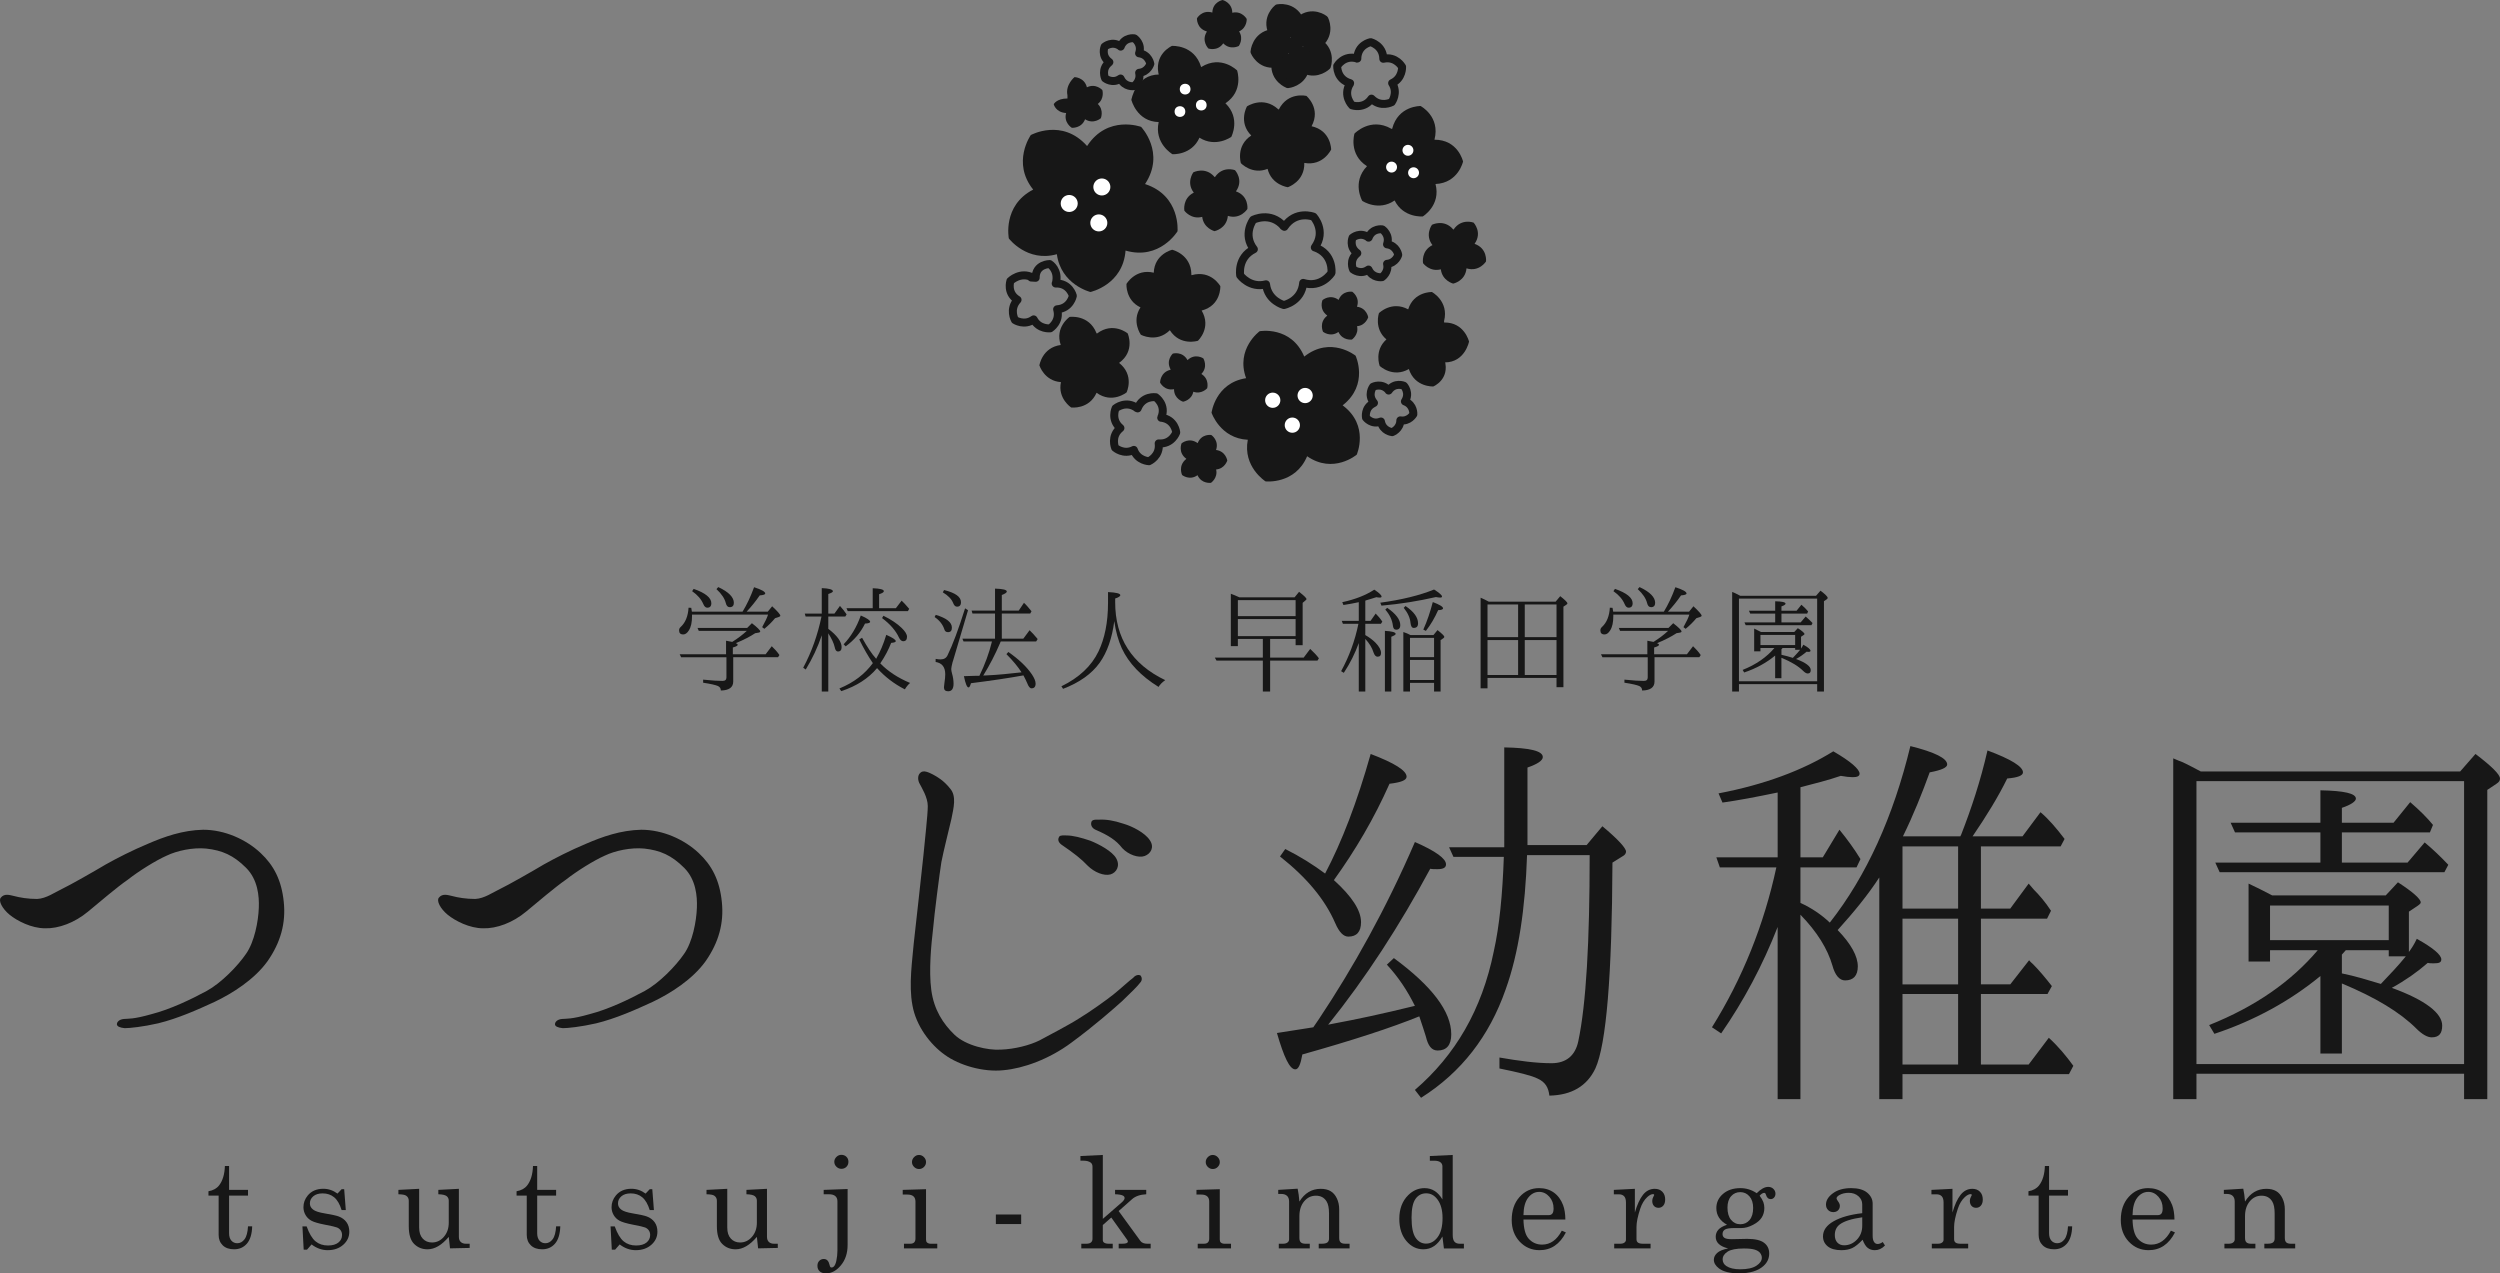 <?xml version="1.0" encoding="utf-8"?>
<!-- Generator: Adobe Illustrator 16.0.3, SVG Export Plug-In . SVG Version: 6.00 Build 0)  -->
<!DOCTYPE svg PUBLIC "-//W3C//DTD SVG 1.0//EN" "http://www.w3.org/TR/2001/REC-SVG-20010904/DTD/svg10.dtd">
<svg version="1.0" xmlns="http://www.w3.org/2000/svg" xmlns:xlink="http://www.w3.org/1999/xlink" x="0px" y="0px"
	 width="312.603px" height="159.222px" viewBox="0 0 312.603 159.222" enable-background="new 0 0 312.603 159.222"
	 xml:space="preserve">
<rect x="0" y="0" width="312.603" height="159.222" fill="#808080" stroke="none"/>
<g id="レイヤー_3">
	<g display="none">
		<path display="inline" fill="none" stroke="#000000" stroke-miterlimit="10" d="M-9.304,106.459c0,0-8.591-16.192-27.232-11.196
			c-0.043,0.012-0.084,0.024-0.126,0.037c0-0.044,0.002-0.087,0.002-0.131c0-19.3-17.86-23.406-17.86-23.406
			s-17.863,4.106-17.863,23.406c0,0.043,0.003,0.086,0.003,0.131c-0.041-0.012-0.083-0.025-0.126-0.037
			c-18.641-4.996-27.23,11.196-27.23,11.196s-0.618,17.282,16.435,22.849c-8.798,15.621,3.328,27.939,3.328,27.939
			s14.73,5.229,25.15-6.791c10.42,12.02,25.149,6.791,25.149,6.791s12.044-12.234,3.419-27.776
			C-8.675,124.087-9.304,106.459-9.304,106.459z"/>
		<path display="inline" fill="none" stroke="#000000" stroke-miterlimit="10" d="M-12.18,107.06c0,0-8.082-15.235-25.624-10.535
			c-0.04,0.011-0.077,0.023-0.118,0.035c0.001-0.042,0.004-0.083,0.004-0.124c0-18.16-16.809-22.023-16.809-22.023
			s-16.808,3.863-16.808,22.023c0,0.042,0.002,0.082,0.003,0.124c-0.04-0.012-0.079-0.024-0.119-0.035
			c-17.541-4.7-25.624,10.535-25.624,10.535s-0.581,16.262,15.465,21.501c-8.279,14.697,3.131,26.289,3.131,26.289
			s13.861,4.92,23.666-6.39c9.806,11.31,23.666,6.39,23.666,6.39s11.332-11.511,3.217-26.137
			C-11.588,123.647-12.18,107.06-12.18,107.06z"/>
		<path display="inline" fill="none" stroke="#000000" stroke-miterlimit="10" d="M-15.053,107.896c0,0-7.537-14.206-23.894-9.823
			c-0.037,0.009-0.074,0.021-0.111,0.032c0.001-0.039,0.004-0.076,0.004-0.115c0-16.933-15.724-20.536-15.724-20.536
			S-70.5,81.058-70.5,97.991c0,0.039,0,0.076,0,0.115c0-0.01-0.021-0.022-0.057-0.032c-16.357-4.383-23.868,9.823-23.868,9.823
			s-0.529,15.164,14.433,20.048c-7.72,13.705,2.925,24.514,2.925,24.514s12.929,4.588,22.07-5.958
			c9.145,10.547,22.068,5.958,22.068,5.958s10.568-10.733,3.001-24.372C-14.503,123.363-15.053,107.896-15.053,107.896z"/>
		<path display="inline" fill="none" stroke="#000000" stroke-miterlimit="10" d="M-20.925,110.701c0,0-6.433-12.125-20.394-8.384
			c-0.032,0.009-0.063,0.019-0.095,0.028c0.001-0.034,0.003-0.066,0.003-0.099c0-14.454-13.377-17.529-13.377-17.529
			s-13.378,3.076-13.378,17.529c0,0.033,0.002,0.064,0.003,0.099c-0.033-0.009-0.063-0.019-0.096-0.028
			c-13.96-3.741-20.393,8.384-20.393,8.384s-0.463,12.943,12.308,17.112c-6.588,11.698,2.493,20.924,2.493,20.924
			s11.03,3.917,18.834-5.086c7.806,9.003,18.837,5.086,18.837,5.086s9.02-9.162,2.561-20.802
			C-20.453,123.903-20.925,110.701-20.925,110.701z"/>
		<circle display="inline" fill="none" stroke="#000000" stroke-miterlimit="10" cx="-54.726" cy="106.256" r="3.285"/>
		<circle display="inline" fill="none" stroke="#000000" stroke-miterlimit="10" cx="-43.64" cy="112.826" r="3.285"/>
		<circle display="inline" fill="none" stroke="#000000" stroke-miterlimit="10" cx="-66.224" cy="113.237" r="3.285"/>
		<circle display="inline" fill="none" stroke="#000000" stroke-miterlimit="10" cx="-54.726" cy="130.893" r="3.285"/>
		<circle display="inline" fill="none" stroke="#000000" stroke-miterlimit="10" cx="-66.224" cy="124.734" r="3.285"/>
		<circle display="inline" fill="none" stroke="#000000" stroke-miterlimit="10" cx="-43.64" cy="124.734" r="3.285"/>
	</g>
	<polygon display="none" fill="none" stroke="#000000" stroke-miterlimit="10" points="-272.096,199.735 -291.118,210.755 
		-310.172,199.79 -310.203,177.807 -291.181,166.788 -272.126,177.752 	"/>
	<g>
		<path fill="#171717" d="M92.852,76.482c0.528-0.864,1.009-1.873,1.44-3.057c0.929,0.304,1.393,0.56,1.393,0.784
			c0,0.128-0.24,0.208-0.688,0.24c-0.512,0.752-1.056,1.409-1.632,2.033h2.641l0.544-0.672c0.673,0.625,1.024,1.024,1.024,1.185
			c0,0.048-0.063,0.112-0.208,0.16l-0.448,0.144c-0.4,0.48-0.848,0.928-1.345,1.329l-0.271-0.208
			c0.384-0.688,0.624-1.201,0.736-1.569h-9.508c0,0.08,0,0.16,0,0.208c0,0.736-0.112,1.329-0.4,1.777
			c-0.208,0.336-0.448,0.496-0.688,0.496c-0.368,0-0.528-0.176-0.528-0.512c0-0.176,0.064-0.304,0.208-0.432
			c0.593-0.544,0.913-1.36,0.977-2.401l0.336,0.016c0.049,0.304,0.08,0.448,0.08,0.48H92.852z M92.243,80.628
			c0,0.112-0.208,0.224-0.608,0.336v0.848h4.098l0.769-1.008c0.353,0.336,0.672,0.688,0.961,1.104l-0.177,0.272h-5.602v3.042
			c0,0.72-0.513,1.104-1.553,1.121c0,0,0,0,0-0.016c0-0.256-0.112-0.417-0.353-0.544c-0.288-0.128-0.912-0.272-1.856-0.416v-0.384
			c1.072,0.112,1.889,0.16,2.417,0.16c0.336,0,0.496-0.144,0.496-0.432v-2.529h-5.666l-0.177-0.368h5.795v-1.696
			c0.111,0.016,0.352,0.064,0.768,0.144l0.08-0.048c0.656-0.416,1.232-0.848,1.745-1.329h-6.003l-0.159-0.368h6.21l0.593-0.592
			c0.704,0.544,1.04,0.896,1.04,1.024c0,0.08-0.064,0.128-0.225,0.16l-0.399,0.064c-0.656,0.432-1.457,0.848-2.434,1.248
			C92.163,80.484,92.243,80.564,92.243,80.628z M86.737,73.633c1.473,0.512,2.209,1.121,2.209,1.793c0,0.384-0.177,0.56-0.513,0.56
			c-0.208,0-0.368-0.16-0.496-0.464c-0.256-0.592-0.704-1.12-1.393-1.601L86.737,73.633z M89.811,73.409
			c1.313,0.608,1.952,1.281,1.952,1.969c0,0.353-0.176,0.544-0.512,0.544c-0.256,0-0.416-0.176-0.496-0.512
			c-0.145-0.576-0.528-1.152-1.169-1.745L89.811,73.409z"/>
		<path fill="#171717" d="M102.753,79.444c-0.496,1.473-1.168,2.897-2.001,4.273l-0.319-0.224c1.056-1.969,1.809-4.098,2.288-6.402
			h-1.984l-0.112-0.368h2.129v-3.185c0.912,0.032,1.393,0.176,1.393,0.4c0,0.096-0.192,0.208-0.576,0.336v2.449h0.769l0.688-0.96
			c0.304,0.336,0.576,0.672,0.832,1.057l-0.16,0.272h-2.129v1.537c1.104,0.833,1.665,1.617,1.665,2.289
			c0,0.352-0.145,0.544-0.448,0.544c-0.225,0-0.353-0.192-0.416-0.544c-0.112-0.497-0.385-1.073-0.801-1.729v7.283h-0.816V79.444z
			 M107.443,79.956l0.352-0.208c0.641,1.152,1.217,2.033,1.761,2.625c0.017-0.032,0.048-0.064,0.048-0.096
			c0.433-0.736,0.849-1.681,1.217-2.897c0.784,0.352,1.185,0.608,1.185,0.784c0,0.128-0.192,0.192-0.576,0.224
			c-0.305,0.8-0.752,1.665-1.36,2.561c0.944,0.977,2.192,1.809,3.729,2.449c-0.225,0.192-0.448,0.448-0.656,0.801
			c-1.345-0.688-2.497-1.569-3.474-2.657c-1.089,1.296-2.577,2.257-4.481,2.881l-0.225-0.336c1.793-0.736,3.169-1.792,4.178-3.169
			C108.563,82.069,107.987,81.077,107.443,79.956z M105.49,80.564c0.912-0.96,1.633-2.145,2.145-3.601
			c0.784,0.336,1.169,0.608,1.169,0.784c0,0.128-0.208,0.208-0.641,0.224c-0.544,1.121-1.345,2.065-2.417,2.849L105.49,80.564z
			 M109.124,76.05v-2.497c0.928,0.032,1.393,0.16,1.393,0.368c0,0.128-0.192,0.256-0.593,0.384v1.745h2.097l0.721-0.944
			c0.288,0.272,0.592,0.608,0.944,1.024l-0.16,0.288h-7.523l-0.159-0.368H109.124z M110.468,76.995
			c0.977,0.48,1.729,0.993,2.273,1.521c0.448,0.433,0.672,0.801,0.672,1.104c0,0.368-0.16,0.561-0.479,0.561
			c-0.192,0-0.385-0.16-0.528-0.464c-0.4-0.864-1.104-1.681-2.113-2.433L110.468,76.995z"/>
		<path fill="#171717" d="M117.009,76.883c1.344,0.4,2.017,0.928,2.017,1.601c0,0.384-0.16,0.56-0.496,0.56
			c-0.225,0-0.385-0.112-0.448-0.352c-0.192-0.576-0.576-1.104-1.217-1.537L117.009,76.883z M121.042,76.307l-1.873,6.322
			l-0.063,0.192c-0.097,0.384-0.16,0.672-0.16,0.832c0,0.144,0.032,0.336,0.096,0.561c0.128,0.448,0.192,0.864,0.192,1.28
			c0,0.625-0.225,0.944-0.673,0.944c-0.352,0-0.527-0.16-0.527-0.496c0-0.016,0.016-0.208,0.063-0.576
			c0.064-0.4,0.097-0.752,0.097-1.057c0-0.896-0.4-1.408-1.201-1.537v-0.384c0.256,0.048,0.465,0.064,0.608,0.064
			c0.433,0,0.721-0.176,0.881-0.512c0.64-1.313,1.376-3.266,2.192-5.875L121.042,76.307z M118.049,73.777
			c1.408,0.352,2.113,0.849,2.113,1.521c0,0.384-0.177,0.561-0.497,0.561c-0.208,0-0.368-0.16-0.479-0.448
			c-0.192-0.496-0.625-0.944-1.297-1.345L118.049,73.777z M125.268,79.86h2.689l0.784-1.056c0.32,0.304,0.656,0.672,1.009,1.104
			l-0.192,0.304h-4.418c-0.048,0.08-0.08,0.128-0.08,0.176c-0.624,1.457-1.328,2.817-2.112,4.082l0.416-0.016
			c1.536-0.064,2.993-0.24,4.369-0.384c-0.432-0.672-1.04-1.425-1.889-2.273l0.24-0.272c1.313,0.913,2.273,1.825,2.945,2.801
			c0.304,0.464,0.464,0.833,0.464,1.152c0,0.4-0.176,0.592-0.512,0.592c-0.192,0-0.368-0.208-0.528-0.624
			c-0.112-0.272-0.288-0.625-0.48-0.993c-1.952,0.353-4.13,0.672-6.563,0.977c-0.096,0.352-0.192,0.528-0.304,0.528
			c-0.192,0-0.385-0.464-0.576-1.409l1.584-0.048h0.353c0.688-1.409,1.217-2.833,1.568-4.29h-3.554l-0.144-0.352h4.081v-3.137
			h-2.816l-0.112-0.368h2.929v-2.753c0.993,0.032,1.473,0.144,1.473,0.368c0,0.128-0.208,0.272-0.624,0.432v1.953h2.113l0.656-0.977
			c0.271,0.24,0.576,0.608,0.944,1.057l-0.16,0.288h-3.554V79.86z"/>
		<path fill="#171717" d="M139.443,75.298c0,4.482,2.08,7.748,6.258,9.748c-0.384,0.272-0.672,0.561-0.832,0.849
			c-2.225-1.377-3.729-2.978-4.594-4.818c-0.448-0.993-0.769-2.129-0.944-3.41c-0.272,2.129-0.881,3.874-1.825,5.202
			c-1.008,1.409-2.545,2.481-4.577,3.265l-0.208-0.32c2.208-1.073,3.761-2.529,4.642-4.37c0.769-1.616,1.185-3.633,1.185-6.034
			v-1.376c1.008,0.048,1.536,0.176,1.536,0.384c0,0.145-0.224,0.289-0.64,0.417V75.298z"/>
		<path fill="#171717" d="M161.877,74.69l0.56-0.688c0.624,0.48,0.929,0.784,0.929,0.913c0,0.048-0.048,0.096-0.145,0.176
			l-0.336,0.288v5.298h-0.88v-0.784h-3.186v2.337h4.193l0.816-1.088c0.416,0.384,0.784,0.768,1.089,1.168l-0.177,0.288h-5.922v3.874
			h-0.912v-3.874h-5.795l-0.208-0.368h6.003v-2.337h-3.122v0.896h-0.88v-6.546c0.288,0.096,0.641,0.256,1.072,0.448H161.877z
			 M154.785,75.042v2.001h7.22v-2.001H154.785z M162.005,79.54v-2.128h-7.22v2.128H162.005z"/>
		<path fill="#171717" d="M169.905,80.404c-0.464,1.28-1.072,2.513-1.873,3.729l-0.336-0.208c1.009-1.841,1.729-3.81,2.161-5.922
			h-1.937l-0.145-0.368h2.129v-2.337c-0.641,0.144-1.297,0.256-1.921,0.353l-0.144-0.353c1.632-0.352,2.961-0.88,4.001-1.568
			c0.608,0.4,0.913,0.688,0.913,0.864c0,0.096-0.08,0.128-0.24,0.128c-0.112,0-0.257-0.016-0.416-0.048
			c-0.385,0.144-0.816,0.24-1.249,0.384l-0.128,0.048v2.529h0.656l0.641-0.913c0.271,0.272,0.56,0.592,0.832,1.008l-0.176,0.272
			h-1.953v1.408c0.448,0.256,0.88,0.561,1.28,0.96c0.465,0.48,0.688,0.913,0.688,1.281c0,0.304-0.145,0.464-0.433,0.464
			c-0.224,0-0.384-0.176-0.512-0.544c-0.176-0.576-0.513-1.121-1.024-1.681v6.579h-0.816V80.404z M172.595,75.362
			c2.688-0.368,4.914-0.913,6.723-1.649c0.656,0.416,0.992,0.704,0.992,0.88c0,0.096-0.08,0.128-0.24,0.128
			c-0.096,0-0.272-0.016-0.528-0.064c-2.161,0.496-4.418,0.864-6.803,1.073L172.595,75.362z M173.171,86.471v-7.587
			c0.896,0.048,1.345,0.176,1.345,0.384c0,0.096-0.177,0.208-0.545,0.352v6.851H173.171z M173.459,76.002
			c1.088,0.752,1.633,1.473,1.633,2.161c0,0.384-0.177,0.576-0.513,0.576c-0.24,0-0.384-0.176-0.416-0.544
			c-0.08-0.656-0.384-1.329-0.944-1.969L173.459,76.002z M179.237,79.412l0.512-0.624c0.576,0.448,0.849,0.736,0.849,0.832
			c0,0.08-0.048,0.128-0.128,0.192l-0.336,0.224v6.435h-0.816v-1.088h-3.01v1.088h-0.832v-7.443c0.336,0.112,0.641,0.24,0.896,0.384
			H179.237z M175.748,75.778c1.04,0.704,1.568,1.424,1.568,2.161c0,0.384-0.176,0.576-0.544,0.576c-0.225,0-0.353-0.208-0.4-0.624
			c-0.048-0.592-0.32-1.232-0.849-1.889L175.748,75.778z M179.317,82.165v-2.401h-3.01v2.401H179.317z M179.317,82.517h-3.01v2.513
			h3.01V82.517z M177.973,78.724c0.48-1.057,0.864-2.209,1.185-3.441c0.849,0.32,1.28,0.576,1.28,0.784
			c0,0.128-0.208,0.224-0.608,0.224c-0.432,0.96-0.928,1.825-1.536,2.593L177.973,78.724z"/>
		<path fill="#171717" d="M194.517,75.234l0.576-0.688c0.593,0.464,0.896,0.768,0.896,0.896c0,0.08-0.063,0.128-0.16,0.192
			l-0.336,0.224v10.068h-0.864v-1.152h-8.628v1.296h-0.864V74.738c0.305,0.128,0.656,0.288,1.024,0.496H194.517z M186.001,75.586
			v4.082h3.826v-4.082H186.001z M189.827,80.036h-3.826v4.37h3.826V80.036z M194.629,79.668v-4.082h-3.97v4.082H194.629z
			 M194.629,84.406v-4.37h-3.97v4.37H194.629z"/>
		<path fill="#171717" d="M208.052,76.482c0.528-0.864,1.009-1.873,1.44-3.057c0.929,0.304,1.393,0.56,1.393,0.784
			c0,0.128-0.24,0.208-0.688,0.24c-0.512,0.752-1.056,1.409-1.632,2.033h2.641l0.544-0.672c0.673,0.625,1.024,1.024,1.024,1.185
			c0,0.048-0.063,0.112-0.208,0.16l-0.448,0.144c-0.4,0.48-0.848,0.928-1.345,1.329l-0.271-0.208
			c0.384-0.688,0.624-1.201,0.736-1.569h-9.508c0,0.08,0,0.16,0,0.208c0,0.736-0.112,1.329-0.4,1.777
			c-0.208,0.336-0.448,0.496-0.688,0.496c-0.368,0-0.528-0.176-0.528-0.512c0-0.176,0.064-0.304,0.208-0.432
			c0.593-0.544,0.913-1.36,0.977-2.401l0.336,0.016c0.049,0.304,0.08,0.448,0.08,0.48H208.052z M207.443,80.628
			c0,0.112-0.208,0.224-0.608,0.336v0.848h4.098l0.769-1.008c0.353,0.336,0.672,0.688,0.961,1.104l-0.177,0.272h-5.603v3.042
			c0,0.72-0.512,1.104-1.552,1.121c0,0,0,0,0-0.016c0-0.256-0.112-0.417-0.353-0.544c-0.288-0.128-0.912-0.272-1.856-0.416v-0.384
			c1.072,0.112,1.889,0.16,2.417,0.16c0.336,0,0.496-0.144,0.496-0.432v-2.529h-5.666l-0.177-0.368h5.795v-1.696
			c0.111,0.016,0.352,0.064,0.768,0.144l0.08-0.048c0.656-0.416,1.232-0.848,1.745-1.329h-6.003l-0.159-0.368h6.21l0.593-0.592
			c0.704,0.544,1.04,0.896,1.04,1.024c0,0.08-0.064,0.128-0.225,0.16l-0.399,0.064c-0.656,0.432-1.457,0.848-2.434,1.248
			C207.363,80.484,207.443,80.564,207.443,80.628z M201.938,73.633c1.473,0.512,2.209,1.121,2.209,1.793
			c0,0.384-0.177,0.56-0.513,0.56c-0.208,0-0.368-0.16-0.496-0.464c-0.256-0.592-0.704-1.12-1.393-1.601L201.938,73.633z
			 M205.011,73.409c1.313,0.608,1.952,1.281,1.952,1.969c0,0.353-0.176,0.544-0.512,0.544c-0.256,0-0.416-0.176-0.496-0.512
			c-0.145-0.576-0.528-1.152-1.169-1.745L205.011,73.409z"/>
		<path fill="#171717" d="M227.077,74.498l0.561-0.64c0.592,0.448,0.896,0.752,0.896,0.896c0,0.08-0.031,0.128-0.128,0.192
			l-0.336,0.224v11.301h-0.849v-0.929h-9.779v0.929h-0.849V74.018c0.016,0,0.128,0.064,0.353,0.144
			c0.096,0.048,0.336,0.16,0.656,0.336H227.077z M217.441,74.85v10.34h9.779V74.85H217.441z M224.355,79.028l0.448-0.48
			c0.545,0.352,0.833,0.608,0.833,0.736c0,0.032-0.032,0.064-0.097,0.112l-0.336,0.224v1.473c0.096-0.128,0.192-0.272,0.288-0.48
			c0.608,0.336,0.896,0.592,0.896,0.752c0,0.112-0.08,0.144-0.272,0.144c-0.08,0-0.159,0-0.224-0.016
			c-0.384,0.336-0.816,0.64-1.313,0.912c1.232,0.448,1.841,0.929,1.841,1.377c0,0.288-0.112,0.432-0.385,0.432
			c-0.144,0-0.336-0.096-0.56-0.32c-0.593-0.592-1.489-1.136-2.722-1.648v2.561h-0.784v-2.833c-1.088,0.896-2.385,1.617-3.873,2.113
			l-0.192-0.32c1.681-0.672,2.993-1.585,3.97-2.737h-1.745v0.416h-0.784v-2.849c0.305,0.144,0.593,0.288,0.864,0.433H224.355z
			 M221.971,77.827v-1.104h-3.121l-0.16-0.352h3.281v-1.185c0.864,0.016,1.297,0.112,1.297,0.304c0,0.096-0.176,0.224-0.513,0.336
			v0.544h1.889l0.608-0.752c0.353,0.304,0.625,0.576,0.833,0.833l-0.112,0.272h-3.218v1.104h2.401l0.624-0.736
			c0.288,0.24,0.576,0.512,0.864,0.816l-0.144,0.272h-8.212l-0.16-0.352H221.971z M224.468,80.66v-1.265h-4.338v1.265H224.468z
			 M224.468,81.028h-1.568c0,0-0.048,0.048-0.145,0.16v0.688c0.48,0.096,0.944,0.24,1.425,0.384
			c0.336-0.352,0.641-0.672,0.912-1.008h-0.624V81.028z"/>
	</g>
	<g>
		<path fill="#171717" d="M32.362,113.501c0.054-1.425-0.11-3.505-1.589-4.984c-1.588-1.589-3.012-2.19-4.983-2.41
			c-1.699-0.165-3.67,0.273-4.931,0.876c-1.368,0.603-3.559,1.972-4.874,3.013c-1.425,0.986-3.451,2.739-4.983,3.998
			c-1.644,1.37-3.67,2.136-5.367,2.082c-1.698,0-3.505-0.932-4.438-1.698c-0.931-0.767-1.424-1.753-1.095-2.136
			c0.438-0.548,1.095-0.329,1.588-0.219c0.822,0.219,1.807,0.383,2.958,0.383c1.149-0.055,2.189-0.822,3.121-1.26
			c0.932-0.438,4.107-2.246,5.478-3.067c1.369-0.767,3.287-1.752,5.258-2.575c2.027-0.876,4.327-1.697,6.901-1.752
			c2.685,0,5.367,1.205,7.174,2.903c1.644,1.534,2.63,3.396,2.903,6.134c0.273,2.629-0.383,5.04-2.026,7.395
			c-1.644,2.3-4.436,4.053-6.627,5.093c-2.137,0.986-4.601,2.082-7.065,2.684c-1.917,0.438-3.56,0.603-4.163,0.603
			c-0.602-0.055-0.985-0.219-0.985-0.493c0-0.274,0.273-0.603,0.877-0.658c0.548-0.054,1.148,0.055,3.45-0.602
			c2.355-0.603,4.983-1.862,6.9-2.903c1.808-0.985,3.889-3.121,4.93-4.655C31.813,117.773,32.307,115.199,32.362,113.501z"/>
		<path fill="#171717" d="M87.14,113.501c0.054-1.425-0.11-3.505-1.588-4.984c-1.589-1.589-3.013-2.19-4.984-2.41
			c-1.697-0.165-3.67,0.273-4.931,0.876c-1.368,0.603-3.559,1.972-4.874,3.013c-1.425,0.986-3.45,2.739-4.983,3.998
			c-1.644,1.37-3.67,2.136-5.367,2.082c-1.698,0-3.505-0.932-4.438-1.698c-0.931-0.767-1.424-1.753-1.095-2.136
			c0.438-0.548,1.095-0.329,1.588-0.219c0.822,0.219,1.807,0.383,2.958,0.383c1.149-0.055,2.189-0.822,3.122-1.26
			c0.931-0.438,4.107-2.246,5.477-3.067c1.37-0.767,3.287-1.752,5.258-2.575c2.027-0.876,4.328-1.697,6.901-1.752
			c2.685,0,5.368,1.205,7.175,2.903c1.643,1.534,2.629,3.396,2.902,6.134c0.273,2.629-0.383,5.04-2.026,7.395
			c-1.643,2.3-4.436,4.053-6.627,5.093c-2.137,0.986-4.601,2.082-7.065,2.684c-1.917,0.438-3.56,0.603-4.162,0.603
			c-0.603-0.055-0.985-0.219-0.985-0.493c0-0.274,0.272-0.603,0.876-0.658c0.548-0.054,1.149,0.055,3.451-0.602
			c2.354-0.603,4.982-1.862,6.9-2.903c1.807-0.985,3.889-3.121,4.93-4.655C86.592,117.773,87.085,115.199,87.14,113.501z"/>
		<path fill="#171717" d="M115.463,106.983c0.165-1.808,0.548-5.093,0.548-6.189c0-1.095-0.767-2.3-0.985-2.739
			c-0.274-0.438-0.329-1.095,0.054-1.424c0.384-0.383,1.041-0.055,1.589,0.22c0.493,0.273,1.315,0.712,2.136,1.752
			c0.822,0.931,0.439,2.41,0.165,3.779c-0.329,1.424-0.985,3.998-1.26,5.421c-0.22,1.37-0.877,6.463-1.041,8.38
			c-0.219,1.862-0.548,5.148-0.219,7.614c0.329,2.464,1.478,4.217,2.901,5.586c1.425,1.369,4.163,1.971,5.807,1.862
			c1.698-0.055,3.615-0.548,4.819-1.15c1.096-0.603,3.561-1.862,4.931-2.738c1.368-0.822,3.505-2.355,4.326-3.013
			c0.821-0.657,2.136-1.862,2.464-2.081c0.274-0.329,0.659-0.438,0.932-0.274c0.164,0.219,0.219,0.602-0.055,0.876
			c-0.274,0.384-1.15,1.26-2.245,2.301c-1.096,0.985-3.451,3.067-6.354,5.203c-2.793,2.081-6.025,3.231-8.49,3.45
			c-2.519,0.274-5.531-0.603-7.339-1.917c-1.861-1.315-3.614-3.669-4.053-6.189c-0.493-2.574,0-5.751,0.164-7.777
			C114.478,115.911,115.299,108.682,115.463,106.983z M136.001,108.244c-0.766-0.822-1.753-1.589-3.121-2.52
			c-0.438-0.274-0.713-0.658-0.438-1.096c0.11-0.218,0.603-0.164,0.876-0.164c0.877,0,1.863,0.274,3.013,0.658
			c1.095,0.438,2.739,1.314,3.232,2.19c0.547,0.932,0.054,1.808-0.713,2.027C138.028,109.558,136.823,109.065,136.001,108.244z
			 M140.329,106.052c-0.767-0.986-1.699-1.588-3.341-2.3c-0.493-0.219-0.658-0.657-0.493-1.041c0.164-0.274,0.657-0.219,0.876-0.219
			c0.931-0.055,1.917,0.11,3.067,0.494c1.15,0.328,2.738,1.15,3.342,2.081c0.601,0.876,0.107,1.698-0.659,1.972
			C142.356,107.312,141.096,106.874,140.329,106.052z"/>
		<path fill="#171717" d="M164.928,127.413c4.271-6.408,8.38-13.747,11.994-22.126c2.63,1.15,3.889,2.081,3.889,2.793
			c0,0.438-0.383,0.603-1.095,0.603c-0.384,0-0.658,0-0.877-0.055c-3.834,7.12-8.051,13.638-12.762,19.498l0.822-0.164
			c2.684-0.493,6.024-1.205,10.022-2.19c-0.984-1.972-2.081-3.615-3.505-5.149l0.876-0.821c4.765,3.505,7.176,6.683,7.176,9.53
			c0,1.369-0.603,2.026-1.697,2.026c-0.768,0-1.206-0.602-1.479-1.752c-0.164-0.547-0.438-1.369-0.822-2.52
			c-3.506,1.424-8.379,3.013-14.623,4.765c-0.219,1.26-0.493,1.862-0.877,1.862c-0.711,0-1.424-1.533-2.3-4.546
			c2.737-0.438,4.218-0.657,4.547-0.712L164.928,127.413z M171.391,94.276c3.013,1.15,4.49,2.082,4.49,2.849
			c0,0.438-0.711,0.712-2.135,0.876c-1.917,4.327-4.272,8.325-6.956,12.049c2.245,2.026,3.396,3.779,3.396,5.258
			c0,1.205-0.547,1.808-1.588,1.808c-0.604,0-1.15-0.548-1.644-1.698c-1.26-2.903-3.505-5.641-6.901-8.325l0.657-0.931
			c1.862,0.931,3.507,1.972,4.984,3.067C167.775,105.286,169.692,100.302,171.391,94.276z M190.944,106.928
			c-0.22,6.627-1.042,12.269-2.684,16.815c-2.027,5.806-5.532,10.352-10.571,13.528l-0.768-0.986
			c5.04-4.327,8.381-10.023,9.859-17.307c0.713-3.177,1.096-7.12,1.26-11.831h-6.299l-0.547-1.205h6.9V93.456
			c3.177,0.054,4.819,0.438,4.819,1.204c0,0.439-0.656,0.876-1.916,1.315v9.694h7.394l1.972-2.355
			c1.972,1.643,2.958,2.738,2.958,3.177c0,0.219-0.164,0.438-0.384,0.548l-1.314,0.821c-0.055,14.131-0.767,22.729-2.136,25.742
			c-1.041,2.19-2.958,3.341-5.752,3.396c-0.108-0.986-0.493-1.698-1.478-2.136c-0.768-0.383-2.356-0.767-4.765-1.259v-1.37
			c2.519,0.438,4.654,0.712,6.517,0.712c1.807,0,2.958-0.931,3.341-2.738c0.985-4.655,1.424-12.433,1.424-23.278H190.944z"/>
		<path fill="#171717" d="M234.986,109.722c-1.424,2.19-3.177,4.327-5.203,6.572c1.698,1.752,2.52,3.286,2.52,4.546
			c0,1.15-0.548,1.752-1.588,1.752c-0.713,0-1.261-0.657-1.588-1.862c-0.604-2.081-1.917-4.217-4-6.353v23.058h-2.848v-21.525
			c-1.861,4.765-4.218,9.201-7.065,13.309l-1.149-0.767c3.833-6.134,6.518-12.871,8.051-19.991h-7.065l-0.438-1.259h7.667v-8.107
			c-2.629,0.548-4.93,0.986-6.9,1.26l-0.493-1.15c5.75-1.095,10.57-2.903,14.349-5.258c2.191,1.26,3.287,2.246,3.287,2.794
			c0,0.329-0.329,0.438-0.876,0.438c-0.384,0-0.877-0.055-1.479-0.165c-1.589,0.548-3.341,0.986-5.039,1.424v8.764h2.794
			l2.081-3.451c0.986,1.205,1.862,2.41,2.63,3.67l-0.493,1.041h-7.012v4.437c1.425,0.657,2.63,1.479,3.671,2.465
			c4.601-5.861,7.941-13.255,10.076-22.073c3.068,0.767,4.601,1.533,4.601,2.3c0,0.384-0.711,0.712-2.189,0.986
			c-0.931,2.574-2.027,5.313-3.342,7.997h7.176l0.108-0.22c1.261-3.231,2.411-6.682,3.286-10.516
			c2.958,1.096,4.437,2.026,4.437,2.738c0,0.383-0.603,0.657-1.971,0.767c-1.096,2.246-2.573,4.656-4.327,7.23h6.243l2.246-3.013
			c0.986,0.822,1.972,1.971,3.012,3.341l-0.492,0.931h-9.969v7.777h3.67l2.301-3.122l0.657,0.767
			c0.657,0.657,1.424,1.533,2.135,2.629l-0.492,0.986h-8.271v8.216h3.67l2.355-3.013c0.219,0.274,0.384,0.383,0.493,0.493
			c0.767,0.767,1.588,1.753,2.354,2.738l-0.547,0.986h-8.326v8.818h5.971l2.52-3.341c1.204,1.096,2.19,2.3,3.066,3.505l-0.547,1.041
			H237.89v3.122h-2.903V109.722z M237.89,105.833v7.777h6.955v-7.777H237.89z M237.89,114.871v8.216h6.955v-8.216H237.89z
			 M237.89,124.291v8.818h6.955v-8.818H237.89z"/>
		<path fill="#171717" d="M307.619,96.468l1.917-2.191c2.026,1.534,3.066,2.575,3.066,3.067c0,0.274-0.108,0.438-0.438,0.658
			l-1.15,0.766v38.668h-2.902v-3.177h-33.465v3.177h-2.903V94.824c0.056,0,0.439,0.219,1.206,0.494
			c0.328,0.164,1.149,0.547,2.245,1.15H307.619z M274.647,97.672v35.382h33.465V97.672H274.647z M298.309,111.968l1.533-1.644
			c1.861,1.206,2.848,2.082,2.848,2.52c0,0.11-0.109,0.219-0.329,0.383l-1.15,0.767v5.039c0.329-0.438,0.658-0.931,0.986-1.643
			c2.082,1.15,3.067,2.026,3.067,2.574c0,0.384-0.273,0.493-0.931,0.493c-0.273,0-0.549,0-0.767-0.055
			c-1.315,1.15-2.794,2.19-4.491,3.122c4.217,1.533,6.299,3.176,6.299,4.71c0,0.985-0.384,1.478-1.314,1.478
			c-0.493,0-1.15-0.328-1.917-1.095c-2.027-2.027-5.094-3.889-9.312-5.642v8.763h-2.685v-9.695
			c-3.724,3.067-8.159,5.532-13.253,7.23l-0.658-1.096c5.752-2.3,10.242-5.422,13.583-9.366h-5.971v1.424h-2.684v-9.749
			c1.042,0.493,2.026,0.986,2.958,1.479H298.309z M290.146,107.86v-3.779h-10.68l-0.548-1.205h11.228v-4.053
			c2.958,0.055,4.438,0.383,4.438,1.041c0,0.329-0.604,0.767-1.753,1.15v1.862h6.462l2.082-2.574
			c1.205,1.041,2.136,1.972,2.848,2.848l-0.383,0.931h-11.009v3.779h8.215l2.138-2.52c0.984,0.822,1.971,1.752,2.956,2.793
			l-0.492,0.931H277.55l-0.548-1.205H290.146z M298.691,117.555v-4.328h-14.844v4.328H298.691z M298.691,118.814h-5.368
			c0,0-0.164,0.165-0.492,0.548v2.354c1.644,0.329,3.231,0.822,4.874,1.315c1.15-1.205,2.191-2.3,3.122-3.451h-2.136V118.814z"/>
	</g>
	<g display="none">
		<path display="inline" d="M32.942,115.26c-0.085-0.894-0.359-1.459-1.45-2.55c-1.45-1.45-2.75-2-4.551-2.2
			c-1.55-0.15-3.35,0.25-4.5,0.8c-1.25,0.55-3.122,0.989-4.45,1.75c-1.493,0.855-3.15,1.5-4.551,2.65c-1.5,1.25-3.35,1.95-4.899,1.9
			c-1.551,0-3.289-0.754-4.051-1.55c-1.271-1.328-1.148-3.514-1-3.95c0.15-0.44,0.494-1.097,1.45-1.2
			c0.771-0.083,1.65,0.35,2.7,0.35c1.05-0.05,2.609-0.15,2.85-0.15c1.718,0,3.822-0.284,5.001-0.8c1.313-0.575,3-1.6,4.8-2.35
			c1.851-0.8,3.95-1.55,6.301-1.6c2.45,0,4.9,1.1,6.55,2.65c1.501,1.4,2.4,3.1,2.65,5.601c0.25,2.4-0.35,4.6-1.85,6.75
			c-1.5,2.101-4.051,3.7-6.051,4.65c-1.95,0.9-4.2,1.9-6.45,2.45c-1.75,0.4-3.25,0.55-3.801,0.55c-0.55-0.05-0.899-0.2-0.899-0.45
			s0.25-0.55,0.8-0.6c0.5-0.05,1.05,0.05,3.15-0.55c2.15-0.55,4.55-1.7,6.3-2.65c1.65-0.9,3.551-2.85,4.501-4.25
			C32.442,119.161,33.089,116.804,32.942,115.26z"/>
		<path d="M82.942,115.26c0.05-1.3-0.101-3.2-1.45-4.55c-1.45-1.45-2.75-2-4.551-2.2c-1.55-0.15-3.35,0.25-4.5,0.8
			c-1.25,0.55-3.25,1.8-4.45,2.75c-1.3,0.9-3.15,2.5-4.551,3.65c-1.5,1.25-3.35,1.95-4.899,1.9c-1.551,0-3.2-0.85-4.051-1.55
			c-0.85-0.7-1.3-1.6-1-1.95c0.4-0.5,1-0.3,1.45-0.2c0.75,0.2,1.65,0.35,2.7,0.35c1.05-0.05,2-0.75,2.85-1.15
			c0.851-0.4,3.751-2.05,5.001-2.8c1.25-0.7,3-1.6,4.8-2.35c1.851-0.8,3.95-1.55,6.301-1.6c2.45,0,4.9,1.1,6.55,2.65
			c1.501,1.4,2.4,3.1,2.65,5.601c0.25,2.4-0.35,4.6-1.85,6.75c-1.5,2.101-4.051,3.7-6.051,4.65c-1.95,0.9-4.2,1.9-6.45,2.45
			c-1.75,0.4-3.25,0.55-3.801,0.55c-0.55-0.05-0.899-0.2-0.899-0.45s0.25-0.55,0.8-0.6c0.5-0.05,1.05,0.05,3.15-0.55
			c2.15-0.55,4.55-1.7,6.3-2.65c1.65-0.9,3.551-2.85,4.501-4.25C82.442,119.161,82.892,116.81,82.942,115.26z"/>
		<path display="inline" d="M106.791,109.31c0.149-1.65,0.885-5.375,0.5-5.65c-0.958-0.687-1.7-2.1-1.9-2.5
			c-0.25-0.4-0.3-1,0.05-1.3c0.351-0.35,2.95-0.05,3.45,0.2c0.45,0.25,2.709,1.901,3.459,2.851c0.75,0.85,0.65,2.042,0.15,3.45
			c-0.446,1.258-1.227,2.363-1.659,3.7c-0.622,1.922-0.8,5.9-0.95,7.65c-0.2,1.7-0.5,4.7-0.2,6.95c0.3,2.25,1.351,3.851,2.65,5.101
			s3.8,1.8,5.3,1.7c1.551-0.05,3.301-0.5,4.4-1.05c1-0.55,3.251-1.7,4.501-2.5c1.25-0.75,3.2-2.15,3.95-2.75s1.95-1.7,2.25-1.9
			c0.25-0.3,0.6-0.4,0.85-0.25c0.15,0.2,0.2,0.55-0.05,0.8c-0.25,0.35-1.05,1.15-2.05,2.1c-1,0.9-3.15,2.8-5.801,4.75
			c-2.55,1.9-5.5,2.95-7.75,3.15c-2.301,0.25-5.051-0.55-6.701-1.75c-1.699-1.2-3.3-3.35-3.7-5.65c-0.449-2.35-1-5.25-0.85-7.1
			C106.891,117.46,106.641,110.86,106.791,109.31z M127.542,110.46c-0.7-0.75-1.601-1.45-2.851-2.3c-0.4-0.25-0.65-0.6-0.4-1
			c0.101-0.2,0.551-0.15,0.801-0.15c0.8,0,1.7,0.25,2.75,0.6c1,0.4,2.5,1.2,2.95,2c0.5,0.85,0.05,1.65-0.65,1.85
			C129.392,111.66,128.292,111.21,127.542,110.46z M132.492,106.46c-0.7-0.9-1.551-1.45-3.051-2.1c-0.449-0.2-0.6-0.6-0.449-0.95
			c0.149-0.25,0.6-0.2,0.8-0.2c0.85-0.05,1.75,0.1,2.8,0.45c1.05,0.3,2.5,1.05,3.051,1.9c0.55,0.8,0.1,1.55-0.601,1.8
			S133.192,107.21,132.492,106.46z"/>
		<path display="inline" d="M153.94,127.961c3.9-5.85,7.65-12.551,10.95-20.201c2.4,1.05,3.551,1.9,3.551,2.55
			c0,0.4-0.351,0.55-1,0.55c-0.351,0-0.601,0-0.801-0.05c-3.5,6.5-7.35,12.451-11.65,17.801l0.75-0.15c2.45-0.45,5.5-1.1,9.15-2
			c-0.899-1.8-1.899-3.3-3.2-4.7l0.801-0.75c4.35,3.2,6.55,6.1,6.55,8.7c0,1.25-0.55,1.85-1.55,1.85c-0.7,0-1.101-0.55-1.351-1.6
			c-0.149-0.5-0.399-1.25-0.75-2.3c-3.2,1.3-7.65,2.75-13.351,4.35c-0.2,1.15-0.45,1.7-0.8,1.7c-0.65,0-1.3-1.4-2.101-4.15
			c2.5-0.4,3.851-0.6,4.15-0.65L153.94,127.961z M159.841,97.709c2.75,1.05,4.1,1.9,4.1,2.6c0,0.4-0.649,0.65-1.949,0.8
			c-1.751,3.95-3.9,7.601-6.351,11c2.05,1.85,3.1,3.45,3.1,4.8c0,1.1-0.5,1.65-1.45,1.65c-0.55,0-1.05-0.5-1.5-1.55
			c-1.149-2.65-3.2-5.15-6.3-7.601l0.6-0.85c1.7,0.85,3.2,1.8,4.551,2.8C156.54,107.76,158.291,103.209,159.841,97.709z
			 M177.691,109.26c-0.199,6.05-0.95,11.201-2.45,15.351c-1.85,5.3-5.05,9.451-9.65,12.351l-0.7-0.9
			c4.601-3.95,7.65-9.15,9.001-15.801c0.65-2.9,1-6.5,1.15-10.801h-5.751l-0.5-1.1h6.301V96.959c2.9,0.05,4.4,0.4,4.4,1.1
			c0,0.4-0.601,0.8-1.75,1.2v8.851h6.75l1.8-2.15c1.801,1.5,2.7,2.5,2.7,2.9c0,0.2-0.149,0.4-0.35,0.5l-1.2,0.75
			c-0.05,12.901-0.7,20.751-1.95,23.501c-0.95,2-2.7,3.05-5.25,3.1c-0.101-0.9-0.45-1.55-1.351-1.95c-0.7-0.35-2.15-0.7-4.35-1.15
			v-1.25c2.3,0.4,4.25,0.65,5.95,0.65c1.649,0,2.7-0.85,3.05-2.5c0.9-4.25,1.3-11.351,1.3-21.251H177.691z"/>
		<path display="inline" d="M217.891,111.81c-1.3,2-2.899,3.95-4.75,6c1.551,1.6,2.301,3,2.301,4.15c0,1.05-0.5,1.6-1.45,1.6
			c-0.65,0-1.15-0.6-1.45-1.7c-0.55-1.9-1.75-3.85-3.65-5.8v21.051h-2.601V117.46c-1.7,4.35-3.85,8.4-6.45,12.15l-1.05-0.7
			c3.5-5.601,5.95-11.751,7.351-18.251h-6.45l-0.4-1.15h7v-7.4c-2.399,0.5-4.5,0.9-6.3,1.15l-0.45-1.05c5.25-1,9.65-2.65,13.101-4.8
			c2,1.15,3,2.05,3,2.55c0,0.3-0.3,0.4-0.8,0.4c-0.35,0-0.8-0.05-1.35-0.15c-1.45,0.5-3.051,0.9-4.601,1.3v8h2.55l1.9-3.15
			c0.9,1.1,1.7,2.2,2.4,3.35l-0.45,0.95h-6.4v4.05c1.3,0.6,2.4,1.35,3.351,2.25c4.2-5.351,7.25-12.101,9.2-20.151
			c2.8,0.7,4.2,1.4,4.2,2.1c0,0.35-0.65,0.65-2,0.9c-0.851,2.35-1.851,4.851-3.051,7.301h6.551l0.1-0.2
			c1.15-2.95,2.2-6.101,3.001-9.601c2.7,1,4.05,1.85,4.05,2.5c0,0.35-0.55,0.6-1.8,0.7c-1,2.05-2.351,4.25-3.95,6.601h5.7l2.05-2.75
			c0.9,0.75,1.801,1.8,2.75,3.05l-0.449,0.85h-9.101v7.101h3.35l2.101-2.85l0.6,0.7c0.601,0.6,1.3,1.4,1.95,2.4l-0.45,0.9h-7.55v7.5
			h3.35l2.15-2.75c0.2,0.25,0.35,0.35,0.45,0.45c0.7,0.7,1.45,1.6,2.15,2.5l-0.501,0.9h-7.6v8.05h5.45l2.3-3.05
			c1.101,1,2,2.1,2.8,3.2l-0.5,0.95h-19.001v2.85h-2.65V111.81z M220.541,108.26v7.101h6.351v-7.101H220.541z M220.541,116.51v7.5
			h6.351v-7.5H220.541z M220.541,125.111v8.05h6.351v-8.05H220.541z"/>
		<path display="inline" d="M284.192,99.709l1.75-2c1.85,1.4,2.8,2.35,2.8,2.8c0,0.25-0.1,0.4-0.399,0.6l-1.051,0.7v35.302h-2.649
			v-2.9H254.09v2.9h-2.649V98.209c0.05,0,0.399,0.2,1.1,0.45c0.3,0.15,1.05,0.5,2.05,1.05H284.192z M254.09,100.809v32.302h30.553
			v-32.302H254.09z M275.691,113.86l1.4-1.5c1.7,1.1,2.6,1.9,2.6,2.3c0,0.1-0.1,0.2-0.3,0.35l-1.05,0.7v4.6
			c0.3-0.4,0.6-0.85,0.9-1.5c1.899,1.05,2.8,1.85,2.8,2.35c0,0.35-0.25,0.45-0.85,0.45c-0.25,0-0.501,0-0.7-0.05
			c-1.2,1.05-2.551,2-4.101,2.85c3.851,1.4,5.75,2.9,5.75,4.3c0,0.9-0.35,1.35-1.199,1.35c-0.45,0-1.051-0.3-1.751-1
			c-1.85-1.85-4.649-3.55-8.5-5.15v8h-2.45v-8.851c-3.4,2.8-7.45,5.05-12.101,6.601l-0.601-1c5.251-2.1,9.351-4.95,12.401-8.551
			h-5.45v1.3h-2.45v-8.9c0.949,0.45,1.85,0.9,2.7,1.35H275.691z M268.241,110.11v-3.45h-9.751l-0.5-1.1h10.251v-3.7
			c2.7,0.05,4.05,0.35,4.05,0.95c0,0.3-0.55,0.7-1.6,1.05v1.7h5.9l1.9-2.35c1.1,0.95,1.949,1.8,2.6,2.6l-0.35,0.85h-10.051v3.45h7.5
			l1.95-2.3c0.9,0.75,1.801,1.6,2.7,2.55l-0.45,0.85H256.74l-0.5-1.1H268.241z M276.042,118.96v-3.95h-13.551v3.95H276.042z
			 M276.042,120.11h-4.9c0,0-0.15,0.15-0.45,0.5v2.15c1.5,0.3,2.95,0.75,4.45,1.2c1.05-1.1,2-2.101,2.851-3.15h-1.95V120.11z"/>
		<path display="inline" d="M82.941,115.26c-0.085-0.894-0.359-1.459-1.45-2.55c-1.45-1.45-2.75-2-4.551-2.2
			c-1.55-0.15-3.35,0.25-4.5,0.8c-1.25,0.55-3.122,0.989-4.45,1.75c-1.493,0.855-3.15,1.5-4.551,2.65c-1.5,1.25-3.35,1.95-4.899,1.9
			c-1.551,0-3.289-0.754-4.051-1.55c-1.271-1.328-1.148-3.514-1-3.95c0.15-0.44,0.494-1.097,1.45-1.2
			c0.771-0.083,1.65,0.35,2.7,0.35c1.05-0.05,2.609-0.15,2.85-0.15c1.718,0,3.822-0.284,5.001-0.8c1.313-0.575,3-1.6,4.8-2.35
			c1.851-0.8,3.95-1.55,6.301-1.6c2.45,0,4.9,1.1,6.55,2.65c1.501,1.4,2.4,3.1,2.65,5.601c0.25,2.4-0.35,4.6-1.85,6.75
			c-1.5,2.101-4.051,3.7-6.051,4.65c-1.95,0.9-4.2,1.9-6.45,2.45c-1.75,0.4-3.25,0.55-3.801,0.55c-0.55-0.05-0.899-0.2-0.899-0.45
			s0.25-0.55,0.8-0.6c0.5-0.05,1.05,0.05,3.15-0.55c2.15-0.55,4.55-1.7,6.3-2.65c1.65-0.9,3.551-2.85,4.501-4.25
			C82.441,119.161,83.088,116.804,82.941,115.26z"/>
	</g>
	<g>
		<path fill="#171717" d="M28.121,145.8h0.523v2.984h2.367v0.719h-2.367v4.695c0,0.406,0.097,0.718,0.289,0.934
			c0.192,0.216,0.438,0.324,0.734,0.324c0.354,0,0.656-0.164,0.906-0.492s0.396-0.87,0.438-1.625h0.523
			c-0.031,0.974-0.253,1.697-0.664,2.168c-0.411,0.472-0.945,0.707-1.602,0.707c-0.604,0-1.077-0.165-1.418-0.496
			c-0.341-0.331-0.512-0.764-0.512-1.301v-4.914h-1.273v-0.547c0.58-0.099,1.022-0.341,1.325-0.727
			C27.841,147.651,28.085,146.842,28.121,145.8z"/>
		<path fill="#171717" d="M38.341,153.347c0.323,0.901,0.694,1.525,1.113,1.871c0.419,0.347,0.937,0.52,1.551,0.52
			c0.567,0,1.004-0.124,1.309-0.371c0.305-0.247,0.457-0.561,0.457-0.941c0-0.219-0.057-0.41-0.168-0.574
			c-0.112-0.164-0.268-0.286-0.466-0.367c-0.198-0.081-0.713-0.199-1.542-0.355c-0.794-0.156-1.347-0.32-1.659-0.492
			s-0.557-0.409-0.731-0.711c-0.175-0.302-0.262-0.63-0.262-0.984c0-0.536,0.18-1.023,0.54-1.461
			c0.464-0.557,1.113-0.836,1.948-0.836c0.636,0,1.226,0.201,1.768,0.602l0.517-0.547h0.321l0.203,2.609h-0.523
			c-0.229-0.739-0.54-1.272-0.932-1.598c-0.392-0.325-0.874-0.488-1.448-0.488c-0.495,0-0.885,0.121-1.166,0.363
			c-0.282,0.242-0.423,0.538-0.423,0.887c0,0.308,0.131,0.563,0.392,0.766c0.255,0.208,0.757,0.373,1.503,0.493
			c0.865,0.146,1.429,0.269,1.69,0.369c0.427,0.156,0.758,0.397,0.993,0.722c0.234,0.325,0.352,0.722,0.352,1.19
			c0,0.646-0.254,1.192-0.763,1.64s-1.154,0.671-1.937,0.671c-0.725,0-1.397-0.239-2.018-0.719l-0.571,0.656h-0.415l-0.156-2.914
			H38.341z"/>
		<path fill="#171717" d="M52.412,148.651v4.852c0,0.594,0.149,1.052,0.448,1.375c0.299,0.323,0.685,0.484,1.158,0.484
			c0.582,0,1.076-0.235,1.484-0.707c0.408-0.471,0.612-1.061,0.612-1.77v-2.742c0-0.25-0.09-0.444-0.27-0.582
			c-0.18-0.138-0.524-0.215-1.035-0.23v-0.547l2.57-0.133v6.008c0,0.276,0.078,0.488,0.234,0.637s0.375,0.223,0.656,0.223h0.461
			v0.523l-2.461,0.055l-0.156-1.438c-0.437,0.516-0.876,0.904-1.318,1.164c-0.442,0.261-0.89,0.391-1.342,0.391
			c-0.66,0-1.214-0.221-1.661-0.664c-0.452-0.438-0.679-1.18-0.679-2.227v-3.18c0-0.281-0.112-0.495-0.336-0.641
			c-0.156-0.104-0.477-0.161-0.961-0.172v-0.547L52.412,148.651z"/>
		<path fill="#171717" d="M66.647,145.8h0.523v2.984h2.367v0.719h-2.367v4.695c0,0.406,0.097,0.718,0.289,0.934
			c0.192,0.216,0.438,0.324,0.734,0.324c0.354,0,0.656-0.164,0.906-0.492s0.396-0.87,0.438-1.625h0.523
			c-0.031,0.974-0.253,1.697-0.664,2.168c-0.411,0.472-0.945,0.707-1.602,0.707c-0.604,0-1.077-0.165-1.418-0.496
			c-0.341-0.331-0.512-0.764-0.512-1.301v-4.914h-1.273v-0.547c0.58-0.099,1.022-0.341,1.325-0.727
			C66.368,147.651,66.61,146.842,66.647,145.8z"/>
		<path fill="#171717" d="M76.867,153.347c0.323,0.901,0.694,1.525,1.113,1.871c0.419,0.347,0.937,0.52,1.551,0.52
			c0.567,0,1.004-0.124,1.309-0.371c0.305-0.247,0.457-0.561,0.457-0.941c0-0.219-0.056-0.41-0.168-0.574s-0.268-0.286-0.466-0.367
			c-0.198-0.081-0.713-0.199-1.542-0.355c-0.794-0.156-1.347-0.32-1.659-0.492s-0.557-0.409-0.731-0.711
			c-0.175-0.302-0.262-0.63-0.262-0.984c0-0.536,0.18-1.023,0.54-1.461c0.464-0.557,1.113-0.836,1.948-0.836
			c0.636,0,1.226,0.201,1.768,0.602l0.517-0.547h0.321l0.203,2.609h-0.523c-0.229-0.739-0.54-1.272-0.932-1.598
			c-0.392-0.325-0.874-0.488-1.448-0.488c-0.496,0-0.885,0.121-1.166,0.363c-0.282,0.242-0.423,0.538-0.423,0.887
			c0,0.308,0.13,0.563,0.392,0.766c0.256,0.208,0.756,0.373,1.502,0.493c0.866,0.146,1.43,0.269,1.691,0.369
			c0.427,0.156,0.758,0.397,0.993,0.722c0.234,0.325,0.352,0.722,0.352,1.19c0,0.646-0.254,1.192-0.763,1.64
			s-1.154,0.671-1.937,0.671c-0.725,0-1.397-0.239-2.019-0.719l-0.57,0.656H76.5l-0.156-2.914H76.867z"/>
		<path fill="#171717" d="M90.938,148.651v4.852c0,0.594,0.149,1.052,0.448,1.375c0.299,0.323,0.685,0.484,1.157,0.484
			c0.582,0,1.078-0.235,1.485-0.707c0.408-0.471,0.612-1.061,0.612-1.77v-2.742c0-0.25-0.09-0.444-0.27-0.582
			c-0.18-0.138-0.524-0.215-1.035-0.23v-0.547l2.57-0.133v6.008c0,0.276,0.078,0.488,0.234,0.637s0.375,0.223,0.656,0.223h0.461
			v0.523l-2.461,0.055l-0.156-1.438c-0.437,0.516-0.876,0.904-1.318,1.164c-0.442,0.261-0.889,0.391-1.342,0.391
			c-0.66,0-1.214-0.221-1.661-0.664c-0.452-0.438-0.679-1.18-0.679-2.227v-3.18c0-0.281-0.112-0.495-0.336-0.641
			c-0.156-0.104-0.477-0.161-0.961-0.172v-0.547L90.938,148.651z"/>
		<path fill="#171717" d="M105.986,148.675v7c0,1.021-0.278,1.867-0.836,2.539s-1.177,1.008-1.859,1.008
			c-0.344,0-0.609-0.085-0.797-0.254c-0.188-0.169-0.281-0.4-0.281-0.691c0-0.255,0.075-0.461,0.227-0.617s0.341-0.234,0.57-0.234
			c0.364,0,0.602,0.237,0.711,0.711c0.036,0.156,0.073,0.254,0.109,0.293s0.094,0.059,0.172,0.059c0.094,0,0.185-0.044,0.273-0.133
			c0.125-0.136,0.224-0.362,0.297-0.68c0.094-0.438,0.141-0.87,0.141-1.297v-6.164c0-0.286-0.089-0.505-0.266-0.656
			c-0.177-0.151-0.44-0.227-0.789-0.227h-0.664v-0.547L105.986,148.675z M105.205,144.401c0.255,0,0.466,0.082,0.633,0.246
			s0.25,0.371,0.25,0.621c0,0.255-0.083,0.466-0.25,0.633c-0.167,0.167-0.375,0.25-0.625,0.25c-0.239,0-0.448-0.087-0.625-0.262
			c-0.177-0.174-0.266-0.379-0.266-0.613s0.089-0.438,0.266-0.613C104.765,144.489,104.971,144.401,105.205,144.401z"/>
		<path fill="#171717" d="M112.878,148.784l2.914-0.086v6.297c0,0.172,0.042,0.294,0.125,0.367c0.12,0.104,0.271,0.156,0.453,0.156
			h0.828v0.586h-4.164v-0.586h0.773c0.229,0,0.397-0.056,0.504-0.168c0.106-0.112,0.16-0.274,0.16-0.488v-4.609
			c0-0.292-0.083-0.512-0.25-0.66s-0.414-0.223-0.742-0.223h-0.602V148.784z M114.909,144.417c0.234,0,0.44,0.089,0.617,0.266
			c0.177,0.177,0.266,0.386,0.266,0.625c0,0.234-0.086,0.438-0.258,0.609s-0.378,0.258-0.617,0.258s-0.446-0.087-0.621-0.262
			c-0.175-0.174-0.262-0.379-0.262-0.613s0.089-0.44,0.266-0.617C114.477,144.506,114.68,144.417,114.909,144.417z"/>
		<path fill="#171717" d="M124.524,151.862h3.164v1.195h-3.164V151.862z"/>
		<path fill="#171717" d="M135.101,144.55l2.797-0.133v7.992l2.38-2.073c0.229-0.203,0.344-0.38,0.344-0.531
			c0-0.129-0.067-0.23-0.203-0.303c-0.202-0.104-0.532-0.161-0.989-0.171v-0.547h3.898v0.547c-0.771,0.042-1.359,0.245-1.766,0.609
			l-1.683,1.489l2.729,3.753c0.167,0.224,0.456,0.336,0.867,0.336h0.406v0.586h-4v-0.586h0.398c0.297,0,0.496-0.026,0.598-0.078
			c0.102-0.052,0.152-0.114,0.152-0.188c0-0.073-0.026-0.146-0.078-0.218l-1.993-2.792l-1.062,0.939v1.852
			c0,0.151,0.05,0.263,0.148,0.336c0.141,0.099,0.336,0.148,0.586,0.148h0.508v0.586h-3.93v-0.586h0.633
			c0.261,0,0.453-0.055,0.578-0.164s0.188-0.255,0.188-0.438v-9.031c0-0.234-0.075-0.406-0.227-0.516
			c-0.219-0.156-0.513-0.234-0.883-0.234h-0.398V144.55z"/>
		<path fill="#171717" d="M149.609,148.784l2.914-0.086v6.297c0,0.172,0.042,0.294,0.125,0.367c0.12,0.104,0.271,0.156,0.453,0.156
			h0.828v0.586h-4.164v-0.586h0.773c0.229,0,0.397-0.056,0.504-0.168c0.106-0.112,0.16-0.274,0.16-0.488v-4.609
			c0-0.292-0.083-0.512-0.25-0.66s-0.414-0.223-0.742-0.223h-0.602V148.784z M151.641,144.417c0.234,0,0.44,0.089,0.617,0.266
			c0.177,0.177,0.266,0.386,0.266,0.625c0,0.234-0.086,0.438-0.258,0.609s-0.378,0.258-0.617,0.258s-0.446-0.087-0.621-0.262
			c-0.175-0.174-0.262-0.379-0.262-0.613s0.089-0.44,0.266-0.617C151.208,144.506,151.411,144.417,151.641,144.417z"/>
		<path fill="#171717" d="M159.829,148.784l2.43-0.148c0.099,0.458,0.172,0.995,0.219,1.609c0.328-0.531,0.715-0.93,1.16-1.195
			s0.949-0.398,1.512-0.398c0.484,0,0.891,0.095,1.219,0.285c0.328,0.19,0.591,0.491,0.789,0.902
			c0.198,0.412,0.297,0.873,0.297,1.383v3.563c0,0.266,0.06,0.455,0.18,0.566c0.12,0.112,0.32,0.168,0.602,0.168h0.516v0.586h-3.859
			v-0.586h0.367c0.344,0,0.583-0.055,0.719-0.164s0.203-0.273,0.203-0.492v-3.133c0-0.682-0.104-1.188-0.313-1.516
			c-0.292-0.469-0.734-0.703-1.328-0.703c-0.589,0-1.079,0.237-1.473,0.711c-0.394,0.474-0.59,1.091-0.59,1.852v2.711
			c0,0.266,0.062,0.455,0.184,0.566c0.122,0.112,0.324,0.168,0.605,0.168h0.508v0.586h-3.875v-0.586h0.508
			c0.255,0,0.449-0.052,0.582-0.156c0.133-0.104,0.199-0.234,0.199-0.391v-4.727c0-0.313-0.085-0.549-0.254-0.711
			c-0.169-0.161-0.413-0.242-0.73-0.242h-0.375V148.784z"/>
		<path fill="#171717" d="M178.791,144.55l2.859-0.133v10.016c0,0.391,0.074,0.669,0.223,0.836c0.148,0.167,0.371,0.25,0.668,0.25
			h0.508v0.586h-2.5l-0.188-1.492c-0.297,0.531-0.645,0.931-1.043,1.199c-0.398,0.269-0.845,0.402-1.34,0.402
			c-0.833,0-1.543-0.349-2.129-1.047c-0.586-0.698-0.879-1.62-0.879-2.766c0-1.239,0.375-2.229,1.125-2.969
			c0.589-0.578,1.266-0.867,2.031-0.867c0.469,0,0.89,0.117,1.262,0.352s0.696,0.589,0.973,1.063v-4.133
			c0-0.219-0.085-0.392-0.254-0.52c-0.169-0.127-0.434-0.191-0.793-0.191h-0.523V144.55z M178.338,149.214
			c-0.563,0-1.009,0.232-1.34,0.695c-0.331,0.464-0.496,1.245-0.496,2.344c0,1.193,0.169,2.033,0.508,2.52
			c0.339,0.487,0.773,0.73,1.305,0.73c0.567,0,1.054-0.272,1.457-0.816c0.403-0.544,0.605-1.34,0.605-2.387
			c0-0.989-0.216-1.768-0.648-2.336C179.354,149.464,178.89,149.214,178.338,149.214z"/>
		<path fill="#171717" d="M195.737,152.495h-5.242c0.026,1.115,0.234,1.901,0.625,2.359c0.448,0.516,1.019,0.773,1.711,0.773
			c1.021,0,1.841-0.581,2.461-1.742l0.508,0.219c-0.761,1.479-1.859,2.219-3.297,2.219c-0.979,0-1.804-0.354-2.473-1.063
			c-0.669-0.708-1.004-1.614-1.004-2.719c0-1.188,0.329-2.147,0.988-2.879c0.659-0.731,1.47-1.098,2.434-1.098
			c0.708,0,1.32,0.183,1.836,0.547c0.516,0.365,0.903,0.888,1.164,1.57C195.631,151.162,195.727,151.766,195.737,152.495z
			 M190.495,151.94h3.172c0.188,0,0.333-0.063,0.438-0.191c0.104-0.127,0.156-0.345,0.156-0.652c0-0.573-0.179-1.06-0.535-1.461
			c-0.356-0.401-0.777-0.602-1.262-0.602c-0.542,0-1.001,0.242-1.379,0.727S190.511,150.972,190.495,151.94z"/>
		<path fill="#171717" d="M201.793,148.784l2.633-0.133v2.961c0.281-0.974,0.62-1.711,1.016-2.211s0.886-0.75,1.469-0.75
			c0.396,0,0.712,0.121,0.949,0.363s0.355,0.566,0.355,0.973c0,0.328-0.079,0.583-0.238,0.766c-0.159,0.183-0.358,0.273-0.598,0.273
			c-0.234,0-0.423-0.078-0.566-0.234s-0.215-0.367-0.215-0.633c0-0.172,0.042-0.333,0.125-0.484
			c0.078-0.135,0.117-0.216,0.117-0.242c0-0.078-0.05-0.117-0.148-0.117c-0.214,0-0.456,0.125-0.727,0.375
			c-0.375,0.349-0.664,0.828-0.867,1.438c-0.313,0.948-0.469,1.706-0.469,2.273v1.57c0,0.177,0.063,0.313,0.188,0.406
			s0.339,0.141,0.641,0.141h0.93v0.586h-4.547v-0.586h0.727c0.245,0,0.43-0.048,0.555-0.145c0.125-0.096,0.188-0.212,0.188-0.348
			v-4.664c0-0.354-0.075-0.613-0.227-0.777s-0.367-0.246-0.648-0.246h-0.641V148.784z"/>
		<path fill="#171717" d="M219.661,149.198c0.521-0.526,1-0.789,1.438-0.789c0.261,0,0.477,0.083,0.648,0.25
			c0.172,0.167,0.258,0.37,0.258,0.609c0,0.193-0.059,0.353-0.176,0.48c-0.117,0.128-0.254,0.191-0.41,0.191
			c-0.297,0-0.497-0.182-0.602-0.547c-0.042-0.156-0.112-0.234-0.211-0.234c-0.177,0-0.37,0.117-0.578,0.352
			c0.224,0.308,0.378,0.574,0.461,0.801s0.125,0.47,0.125,0.73c0,0.453-0.109,0.853-0.328,1.199
			c-0.219,0.347-0.582,0.652-1.09,0.918s-0.993,0.398-1.457,0.398h-0.852c-0.604,0-1.005,0.063-1.203,0.188
			c-0.198,0.13-0.297,0.32-0.297,0.57c0,0.203,0.081,0.359,0.242,0.469s0.466,0.164,0.914,0.164l1.93-0.039
			c0.974,0,1.676,0.163,2.105,0.488c0.43,0.326,0.645,0.772,0.645,1.34c0,0.625-0.245,1.151-0.734,1.578
			c-0.683,0.604-1.7,0.906-3.055,0.906c-1.12,0-1.95-0.206-2.492-0.617c-0.427-0.323-0.641-0.685-0.641-1.086
			c0-0.308,0.137-0.589,0.41-0.844c0.273-0.255,0.733-0.445,1.379-0.57c-0.516-0.125-0.903-0.309-1.164-0.551
			s-0.391-0.543-0.391-0.902c0-0.333,0.105-0.624,0.316-0.871c0.211-0.247,0.577-0.459,1.098-0.637c-0.442-0.245-0.776-0.54-1-0.887
			c-0.224-0.346-0.336-0.743-0.336-1.191c0-0.708,0.278-1.302,0.836-1.781c0.558-0.479,1.281-0.719,2.172-0.719
			c0.364,0,0.716,0.052,1.055,0.156C219.016,148.826,219.344,148.985,219.661,149.198z M218.067,156.112
			c-0.958,0-1.642,0.133-2.051,0.398s-0.613,0.586-0.613,0.961c0,0.354,0.153,0.633,0.461,0.836
			c0.406,0.271,0.984,0.406,1.734,0.406c0.896,0,1.57-0.148,2.023-0.445s0.68-0.628,0.68-0.992c0-0.214-0.07-0.413-0.211-0.598
			c-0.141-0.185-0.364-0.326-0.672-0.422C219.111,156.16,218.661,156.112,218.067,156.112z M217.606,149.065
			c-0.464,0-0.847,0.171-1.148,0.512c-0.302,0.341-0.453,0.819-0.453,1.434c0,0.656,0.151,1.166,0.453,1.527
			c0.302,0.362,0.688,0.543,1.156,0.543s0.853-0.176,1.152-0.527s0.449-0.855,0.449-1.512c0-0.609-0.152-1.091-0.457-1.445
			C218.454,149.243,218.07,149.065,217.606,149.065z"/>
		<path fill="#171717" d="M235.42,155.3l0.281,0.438c-0.38,0.391-0.802,0.586-1.266,0.586c-0.354,0-0.652-0.097-0.895-0.289
			s-0.454-0.531-0.637-1.016c-0.495,0.521-0.93,0.869-1.305,1.043s-0.825,0.262-1.352,0.262c-0.75,0-1.32-0.162-1.711-0.484
			s-0.586-0.737-0.586-1.242c0-0.76,0.446-1.392,1.34-1.895c0.894-0.502,2.082-0.837,3.566-1.004v-1.109
			c0-0.396-0.159-0.734-0.477-1.016s-0.722-0.422-1.211-0.422c-0.453,0-0.844,0.094-1.172,0.281
			c-0.234,0.141-0.352,0.279-0.352,0.414c0,0.078,0.063,0.201,0.188,0.367c0.151,0.208,0.227,0.394,0.227,0.555
			c0,0.234-0.075,0.426-0.227,0.574s-0.349,0.223-0.594,0.223c-0.261,0-0.478-0.088-0.652-0.266
			c-0.175-0.177-0.262-0.403-0.262-0.68c0-0.516,0.29-0.987,0.871-1.414c0.581-0.427,1.343-0.641,2.285-0.641
			c0.87,0,1.534,0.188,1.992,0.563c0.458,0.38,0.688,0.841,0.688,1.383v4c0,0.354,0.058,0.615,0.172,0.781
			c0.114,0.172,0.263,0.258,0.445,0.258C234.982,155.55,235.196,155.467,235.42,155.3z M232.857,152.214
			c-1.323,0.183-2.261,0.479-2.813,0.891c-0.411,0.313-0.617,0.755-0.617,1.328c0,0.401,0.106,0.715,0.32,0.941
			s0.492,0.34,0.836,0.34c0.614,0,1.147-0.233,1.598-0.699c0.45-0.466,0.676-1.051,0.676-1.754V152.214z"/>
		<path fill="#171717" d="M241.507,148.784l2.633-0.133v2.961c0.281-0.974,0.62-1.711,1.016-2.211s0.886-0.75,1.469-0.75
			c0.396,0,0.712,0.121,0.949,0.363s0.355,0.566,0.355,0.973c0,0.328-0.079,0.583-0.238,0.766c-0.159,0.183-0.358,0.273-0.598,0.273
			c-0.234,0-0.423-0.078-0.566-0.234s-0.215-0.367-0.215-0.633c0-0.172,0.042-0.333,0.125-0.484
			c0.078-0.135,0.117-0.216,0.117-0.242c0-0.078-0.05-0.117-0.148-0.117c-0.214,0-0.456,0.125-0.727,0.375
			c-0.375,0.349-0.664,0.828-0.867,1.438c-0.313,0.948-0.469,1.706-0.469,2.273v1.57c0,0.177,0.063,0.313,0.188,0.406
			s0.339,0.141,0.641,0.141h0.93v0.586h-4.547v-0.586h0.727c0.245,0,0.43-0.048,0.555-0.145c0.125-0.096,0.188-0.212,0.188-0.348
			v-4.664c0-0.354-0.075-0.613-0.227-0.777s-0.367-0.246-0.648-0.246h-0.641V148.784z"/>
		<path fill="#171717" d="M255.695,145.8h0.523v2.984h2.367v0.719h-2.367v4.695c0,0.406,0.097,0.718,0.289,0.934
			c0.192,0.216,0.438,0.324,0.734,0.324c0.354,0,0.656-0.164,0.906-0.492s0.396-0.87,0.438-1.625h0.523
			c-0.031,0.974-0.253,1.697-0.664,2.168c-0.411,0.472-0.945,0.707-1.602,0.707c-0.604,0-1.077-0.165-1.418-0.496
			c-0.341-0.331-0.512-0.764-0.512-1.301v-4.914h-1.273v-0.547c0.58-0.099,1.022-0.341,1.325-0.727
			C255.415,147.651,255.659,146.842,255.695,145.8z"/>
		<path fill="#171717" d="M271.898,152.495h-5.242c0.026,1.115,0.234,1.901,0.625,2.359c0.448,0.516,1.019,0.773,1.711,0.773
			c1.021,0,1.841-0.581,2.461-1.742l0.508,0.219c-0.761,1.479-1.859,2.219-3.297,2.219c-0.979,0-1.804-0.354-2.473-1.063
			c-0.669-0.708-1.004-1.614-1.004-2.719c0-1.188,0.329-2.147,0.988-2.879c0.659-0.731,1.47-1.098,2.434-1.098
			c0.708,0,1.32,0.183,1.836,0.547c0.516,0.365,0.903,0.888,1.164,1.57C271.792,151.162,271.888,151.766,271.898,152.495z
			 M266.656,151.94h3.172c0.188,0,0.333-0.063,0.438-0.191c0.104-0.127,0.156-0.345,0.156-0.652c0-0.573-0.179-1.06-0.535-1.461
			c-0.356-0.401-0.777-0.602-1.262-0.602c-0.542,0-1.001,0.242-1.379,0.727S266.672,150.972,266.656,151.94z"/>
		<path fill="#171717" d="M278.071,148.784l2.43-0.148c0.099,0.458,0.172,0.995,0.219,1.609c0.328-0.531,0.715-0.93,1.16-1.195
			s0.949-0.398,1.512-0.398c0.484,0,0.891,0.095,1.219,0.285c0.328,0.19,0.591,0.491,0.789,0.902
			c0.198,0.412,0.297,0.873,0.297,1.383v3.563c0,0.266,0.06,0.455,0.18,0.566c0.12,0.112,0.32,0.168,0.602,0.168h0.516v0.586h-3.859
			v-0.586h0.367c0.344,0,0.583-0.055,0.719-0.164s0.203-0.273,0.203-0.492v-3.133c0-0.682-0.104-1.188-0.313-1.516
			c-0.292-0.469-0.734-0.703-1.328-0.703c-0.589,0-1.079,0.237-1.473,0.711c-0.394,0.474-0.59,1.091-0.59,1.852v2.711
			c0,0.266,0.062,0.455,0.184,0.566c0.122,0.112,0.324,0.168,0.605,0.168h0.508v0.586h-3.875v-0.586h0.508
			c0.255,0,0.449-0.052,0.582-0.156c0.133-0.104,0.199-0.234,0.199-0.391v-4.727c0-0.313-0.085-0.549-0.254-0.711
			c-0.169-0.161-0.413-0.242-0.73-0.242h-0.375V148.784z"/>
	</g>
</g>
<g id="logo">
	<g>
		<g>
			<g>
				<path fill="#171717" d="M147.239,28.918c0,0,0.412-4.427-4.033-5.895c-0.011-0.003-0.021-0.005-0.031-0.008
					c0.007-0.009,0.012-0.018,0.018-0.026c2.569-3.915-0.508-7.125-0.508-7.125s-4.17-1.544-6.737,2.371
					c-0.007,0.008-0.013,0.018-0.017,0.027c-0.007-0.008-0.015-0.016-0.021-0.024c-3.117-3.494-7.015-1.354-7.015-1.354
					s-2.425,3.423,0.295,6.823c-3.865,1.998-3.045,6.109-3.045,6.109s2.292,3.021,6.006,1.97c0.514,3.826,4.197,4.725,4.197,4.725
					s4.072-0.879,4.391-5.18C145.02,32.578,147.239,28.918,147.239,28.918z"/>
				<path fill="#FFFFFF" d="M138.668,23.963c-0.324,0.491-0.982,0.628-1.476,0.306c-0.491-0.322-0.628-0.982-0.304-1.473
					c0.32-0.492,0.98-0.628,1.472-0.306C138.853,22.813,138.989,23.472,138.668,23.963z"/>
				<circle fill="#FFFFFF" cx="133.696" cy="25.443" r="1.064"/>
				<circle fill="#FFFFFF" cx="137.398" cy="27.872" r="1.065"/>
			</g>
			<g>
				<path fill="#171717" d="M154.689,8.81c0,0-1.975-1.987-4.479-0.431c-0.006,0.004-0.012,0.008-0.018,0.011
					c-0.001-0.006-0.003-0.013-0.005-0.019c-0.854-2.821-3.648-2.631-3.648-2.631s-2.431,1.064-1.573,3.884
					c0.001,0.007,0.003-0.309,0.005-0.309c-0.005,0-0.012,0-0.02,0c-2.948,0-3.485,3.171-3.485,3.171s0.674,2.719,3.415,2.777
					c-0.594,2.674,1.725,4.021,1.725,4.021s2.386,0.153,3.377-2.066c2.056,1.295,3.977-0.102,3.977-0.102s1.219-2.311-0.73-4.201
					C155.562,11.349,154.689,8.81,154.689,8.81z"/>
				<circle fill="#FFFFFF" cx="148.191" cy="11.146" r="0.669"/>
				<circle fill="#FFFFFF" cx="147.542" cy="13.95" r="0.67"/>
				<circle fill="#FFFFFF" cx="150.209" cy="13.143" r="0.669"/>
			</g>
			<g>
				<path fill="#171717" stroke="#171717" stroke-linejoin="round" stroke-miterlimit="10" d="M165.609,2.418
					c0,0-1.526-1.202-3.108,0.121c-0.005,0.002,0.024-0.009,0.024-0.009c-0.001-0.003-0.005-0.008-0.005-0.012
					c-0.868-1.873-2.757-1.481-2.757-1.481s-1.52,1.188-0.651,3.06c0.003,0.005,0.005,0.009,0.007,0.013
					c-0.262,0.12-0.075,0.032-0.081,0.033c-2.03,0.353-2.17,2.325-2.17,2.325s0.701,1.713,2.606,1.485
					c-0.151,1.912,1.569,2.565,1.569,2.565s1.661-0.153,2.132-1.788c1.551,0.697,2.743-0.471,2.743-0.471s0.617-1.729-0.919-2.848
					C166.464,4.099,165.609,2.418,165.609,2.418z"/>
				<circle fill="#FFFFFF" stroke="#171717" stroke-linejoin="round" stroke-miterlimit="10" cx="161.334" cy="4.67" r="0.47"/>
				<circle fill="#FFFFFF" stroke="#171717" stroke-linejoin="round" stroke-miterlimit="10" cx="161.158" cy="6.678" r="0.469"/>
				<circle fill="#FFFFFF" stroke="#171717" stroke-linejoin="round" stroke-miterlimit="10" cx="162.927" cy="5.858" r="0.469"/>
			</g>
			<g>
				<path fill="#171717" d="M182.943,20.196c0,0-0.611-2.759-3.615-2.728c-0.006,0,0.037,0.014,0.037,0.014
					c0.002-0.005,0.003-0.012,0.004-0.019c0.748-2.909-1.738-4.208-1.738-4.208s-2.807-0.061-3.555,2.847
					c-0.003,0.007-0.003,0.014-0.006,0.021c-0.405-0.107-0.112-0.034-0.118-0.037c-2.615-1.475-4.588,0.62-4.588,0.62
					s-0.788,2.574,1.565,4.074c-1.931,2.013-0.593,4.336-0.593,4.336s2.012,1.358,4.048-0.05c1.103,2.215,3.525,1.997,3.525,1.997
					s2.286-1.377,1.589-4.054C182.357,22.878,182.943,20.196,182.943,20.196z"/>
				<path fill="#FFFFFF" d="M176.713,18.965c-0.094,0.365-0.467,0.585-0.832,0.492c-0.364-0.094-0.585-0.466-0.492-0.832
					c0.097-0.365,0.468-0.585,0.832-0.491C176.586,18.228,176.806,18.6,176.713,18.965z"/>
				<circle fill="#FFFFFF" cx="174.002" cy="20.894" r="0.683"/>
				<circle fill="#FFFFFF" cx="176.753" cy="21.6" r="0.683"/>
			</g>
			<g>
				<path fill="#171717" d="M169.647,56.852c0,0,1.612-3.64-1.743-6.151c-0.009-0.005-0.018-0.012-0.025-0.016
					c0.008-0.006,0.017-0.011,0.024-0.017c3.294-2.591,1.599-6.192,1.599-6.192s-3.102-2.497-6.395,0.094
					c-0.008,0.006-0.016,0.012-0.022,0.018c-0.005-0.009-0.007-0.017-0.012-0.027c-1.649-3.853-5.566-3.146-5.566-3.146
					s-3.032,2.215-1.693,5.874c-3.847,0.595-4.322,4.319-4.322,4.319s1.085,3.216,4.534,3.381c-0.651,3.393,2.217,5.205,2.217,5.205
					s3.707,0.414,5.202-3.146C166.724,59.326,169.647,56.852,169.647,56.852z"/>
				<circle fill="#FFFFFF" cx="163.196" cy="49.457" r="0.953"/>
				<circle fill="#FFFFFF" cx="159.145" cy="50.046" r="0.953"/>
				<circle fill="#FFFFFF" cx="161.595" cy="53.161" r="0.953"/>
			</g>
			<g>
				<path fill="#171717" d="M152.876,0c0,0-1.254,0.235-1.285,1.587c0,0.003,0.007-0.016,0.009-0.016
					c-0.005-0.001-0.007-0.002-0.01-0.003c-1.299-0.38-1.922,0.721-1.922,0.721s-0.069,1.263,1.231,1.644
					c0.003,0,0.005,0.001,0.008,0.002c-0.053,0.183-0.018,0.051-0.019,0.053c-0.702,1.156,0.21,2.076,0.21,2.076
					s1.149,0.393,1.858-0.645c0.879,0.9,1.946,0.332,1.946,0.332s0.641-0.885,0.036-1.824c1.016-0.464,0.952-1.558,0.952-1.558
					s-0.586-1.05-1.802-0.776C154.074,0.304,152.876,0,152.876,0z"/>
			</g>
			<g>
				<path fill="none" stroke="#171717" stroke-linejoin="round" stroke-miterlimit="10" d="M134.15,36.991
					c0,0-0.397-1.6-2.146-1.542c-0.004,0,0.015,0.006,0.015,0.006c0.001-0.002,0.003-0.007,0.005-0.011
					c0.431-1.694-0.778-2.426-0.778-2.426s-1.746,0-1.746,1.704c0,0.004,0,0.008,0,0.012c-1-0.056-0.351-0.018-0.354-0.02
					c-1.541-0.825-2.806,0.42-2.806,0.42s-0.495,1.509,0.895,2.353c-1.098,1.197-0.322,2.532-0.322,2.532s1.17,0.764,2.336-0.082
					c0.672,1.276,2.069,1.117,2.069,1.117s1.309-0.832,0.868-2.381C133.848,38.56,134.15,36.991,134.15,36.991z"/>
			</g>
			<g>
				<path fill="none" stroke="#171717" stroke-linejoin="round" stroke-miterlimit="10" d="M141.843,4.791
					c0,0-1.235-0.201-1.714,1.038c-0.001,0.002,0.013-0.013,0.013-0.013c-0.003-0.002-0.004-0.003-0.008-0.005
					c-1.072-0.783-2.013,0.026-2.013,0.026s-0.484,1.142,0.588,1.925c0.003,0.001,0.006,0.004,0.007,0.006
					c-0.112,0.149-0.032,0.041-0.033,0.043c-1.035,0.832-0.497,1.985-0.497,1.985s0.928,0.745,1.929,0.023
					c0.511,1.123,1.684,0.954,1.684,0.954s0.887-0.604,0.641-1.67c1.091-0.091,1.397-1.121,1.397-1.121s-0.19-1.164-1.404-1.316
					C142.848,5.47,141.843,4.791,141.843,4.791z"/>
			</g>
			<g>
				<path fill="#171717" d="M155.976,26.131c0,0,0.202-1.636-1.45-2.209c-0.003-0.001,0.014,0.011,0.014,0.012
					c0-0.004,0.003-0.007,0.006-0.01c1.012-1.427-0.121-2.646-0.121-2.646s-1.524-0.584-2.506,0.863
					c-0.003,0.003-0.004,0.008-0.006,0.011c-0.201-0.138-0.056-0.041-0.059-0.043c-1.144-1.323-2.636-0.563-2.636-0.563
					s-0.938,1.255,0.056,2.541c-1.453,0.724-1.179,2.26-1.179,2.26s0.836,1.14,2.23,0.769c0.171,1.432,1.538,1.789,1.538,1.789
					s1.525-0.305,1.67-1.91C155.126,27.485,155.976,26.131,155.976,26.131z"/>
			</g>
			<g>
				<path fill="#171717" d="M185.813,32.691c0,0,0.205-1.635-1.449-2.209c-0.002-0.001,0.014,0.011,0.014,0.011
					c0.002-0.002,0.003-0.006,0.006-0.009c1.012-1.427-0.12-2.646-0.12-2.646s-1.524-0.584-2.507,0.862
					c-0.001,0.004-0.002,0.008-0.005,0.011c-0.203-0.139-0.055-0.04-0.057-0.043c-1.146-1.323-2.638-0.563-2.638-0.563
					s-0.938,1.256,0.06,2.542c-1.456,0.723-1.179,2.26-1.179,2.26s0.833,1.14,2.227,0.768c0.169,1.432,1.541,1.789,1.541,1.789
					s1.522-0.305,1.668-1.91C184.965,34.046,185.813,32.691,185.813,32.691z"/>
			</g>
			<g>
				<path fill="none" stroke="#171717" stroke-linejoin="round" stroke-miterlimit="10" d="M166.488,34.124
					c0,0,0.293-2.369-2.099-3.2c-0.006-0.002,0.018,0.016,0.016,0.017c0.005-0.004,0.008-0.009,0.01-0.013
					c1.466-2.068-0.175-3.833-0.175-3.833s-2.207-0.846-3.629,1.25c-0.003,0.005-0.005,0.011-0.009,0.016
					c-0.291-0.201-0.079-0.059-0.082-0.063c-1.656-1.916-3.818-0.815-3.818-0.815s-1.357,1.82,0.082,3.681
					c-2.105,1.048-1.707,3.274-1.707,3.274s1.211,1.651,3.229,1.113c0.244,2.075,2.229,2.59,2.229,2.59s2.207-0.442,2.417-2.766
					C165.258,36.085,166.488,34.124,166.488,34.124z"/>
			</g>
			<g>
				<path fill="none" stroke="#171717" stroke-linejoin="round" stroke-miterlimit="10" d="M171.387,5.272
					c0,0-1.631,0.305-1.672,2.067c0,0.005,0.008-0.021,0.009-0.021c-0.003-0.001-0.006-0.003-0.012-0.003
					c-1.691-0.497-2.505,0.937-2.505,0.937s-0.092,1.646,1.601,2.144c0.003,0,0.009,0.001,0.013,0.003
					c-0.072,0.236-0.022,0.065-0.024,0.068c-0.919,1.506,0.271,2.706,0.271,2.706s1.494,0.514,2.422-0.838
					c1.144,1.174,2.533,0.436,2.533,0.436s0.837-1.154,0.052-2.377c1.323-0.604,1.243-2.029,1.243-2.029s-0.763-1.37-2.348-1.014
					C172.951,5.671,171.387,5.272,171.387,5.272z"/>
			</g>
			<g>
				<path fill="#171717" d="M166.449,18.697c0,0,0.001-2.386-2.475-2.92c-0.005-0.001,0.02,0.014,0.02,0.015
					c0.003-0.005,0.005-0.01,0.01-0.015c1.2-2.23-0.646-3.782-0.646-3.782s-2.292-0.569-3.448,1.684
					c-0.003,0.005-0.005,0.011-0.006,0.017c-0.315-0.163-0.086-0.048-0.091-0.052c-1.876-1.7-3.889-0.343-3.889-0.343
					s-1.126,1.972,0.532,3.644c-1.963,1.298-1.295,3.457-1.295,3.457s1.403,1.491,3.339,0.711c0.498,2.029,2.53,2.298,2.53,2.298
					s2.136-0.707,2.061-3.04C165.468,20.795,166.449,18.697,166.449,18.697z"/>
			</g>
			<g>
				<path fill="#171717" d="M140.868,49.068c0,0,1.041-2.147-0.957-3.706c-0.003-0.004,0.014,0.021,0.013,0.022
					c0.004-0.004,0.009-0.006,0.012-0.01c2.055-1.484,1.071-3.684,1.071-3.684s-1.815-1.512-3.838,0.013
					c-0.004,0.003-0.008,0.009-0.013,0.012c-0.213-0.284-0.057-0.08-0.06-0.086c-0.95-2.348-3.352-2.002-3.352-2.002
					s-1.872,1.283-1.109,3.51c-2.33,0.313-2.67,2.548-2.67,2.548s0.61,1.953,2.696,2.095c-0.437,2.042,1.273,3.17,1.273,3.17
					s2.232,0.294,3.182-1.838C139.07,50.529,140.868,49.068,140.868,49.068z"/>
			</g>
			<g>
				<path fill="#171717" d="M179.221,48.324c0,0,2.108-0.857,1.419-3.293c-0.002-0.005-0.004,0.285-0.004,0.285
					c0.005,0,0.01,0,0.015,0c2.533,0,3.039-2.602,3.039-2.602s-0.569-2.423-3.104-2.388c-0.004,0-0.011-0.062-0.017-0.062
					c-0.003-0.355,0.003-0.132,0.003-0.137c0.622-2.457-1.521-3.612-1.521-3.612s-2.27-0.079-2.97,2.169
					c-2.065-1.125-3.659,0.474-3.659,0.474s-0.659,1.937,0.938,3.282c-1.561,1.391-0.846,3.309-0.846,3.309s1.629,1.557,3.65,0.396
					C176.906,48.442,179.221,48.324,179.221,48.324z"/>
			</g>
			<g>
				<path fill="#171717" d="M149.789,42.61c0,0,1.748-1.623,0.454-3.801c-0.003-0.005,0.002,0.025,0.001,0.025
					c0.007-0.001,0.012-0.003,0.017-0.004c2.451-0.638,2.332-3.046,2.332-3.046s-1.145-2.068-3.583-1.379
					c-0.006,0.001-0.011,0.005-0.017,0.007c-0.094-0.342-0.021-0.096-0.021-0.102c-0.035-2.533-2.399-3.081-2.399-3.081
					s-2.21,0.517-2.306,2.87c-2.286-0.554-3.413,1.407-3.413,1.407s-0.136,2.042,1.755,2.929c-1.147,1.745,0.04,3.416,0.04,3.416
					s1.973,1.083,3.628-0.561C147.584,43.32,149.789,42.61,149.789,42.61z"/>
			</g>
			<g>
				<path fill="none" stroke="#171717" stroke-linejoin="round" stroke-miterlimit="10" d="M147.079,54.074
					c0,0-0.155-1.641-1.892-1.845c-0.004,0,0.016,0.008,0.015,0.01c0.001-0.005,0.002-0.007,0.005-0.011
					c0.679-1.612-0.689-2.558-0.689-2.558s-1.613-0.241-2.262,1.384c-0.002,0.003-0.002,0.007-0.002,0.012
					c-0.227-0.092-0.062-0.028-0.065-0.03c-1.402-1.045-2.695,0.02-2.695,0.02s-0.646,1.429,0.604,2.47
					c-1.265,1.02-0.664,2.46-0.664,2.46s1.062,0.932,2.342,0.271c0.475,1.361,1.89,1.413,1.89,1.413s1.423-0.626,1.217-2.224
					C146.541,55.58,147.079,54.074,147.079,54.074z"/>
			</g>
			<g>
				<path fill="#171717" d="M169.086,36.479c0,0-1.233-0.201-1.712,1.037c0,0.003,0.012-0.013,0.012-0.012
					c-0.003-0.001-0.004-0.003-0.006-0.005c-1.072-0.783-2.014,0.026-2.014,0.026s-0.483,1.142,0.588,1.925
					c0.003,0.002,0.005,0.003,0.007,0.005c-0.109,0.149-0.032,0.04-0.033,0.043c-1.033,0.832-0.498,1.985-0.498,1.985
					s0.93,0.745,1.93,0.023c0.511,1.123,1.685,0.954,1.685,0.954s0.887-0.603,0.642-1.67c1.09-0.091,1.396-1.121,1.396-1.121
					s-0.191-1.165-1.404-1.316C170.092,37.159,169.086,36.479,169.086,36.479z"/>
			</g>
			<g>
				<path fill="none" stroke="#171717" stroke-linejoin="round" stroke-miterlimit="10" d="M172.842,28.679
					c0,0-1.232-0.2-1.712,1.038c-0.002,0.002,0.012-0.013,0.012-0.013c-0.002-0.001-0.003-0.002-0.006-0.004
					c-1.073-0.783-2.015,0.025-2.015,0.025s-0.482,1.143,0.589,1.925c0.002,0.001,0.005,0.003,0.008,0.005
					c-0.111,0.15-0.032,0.041-0.036,0.043c-1.033,0.833-0.495,1.985-0.495,1.985s0.929,0.745,1.93,0.023
					c0.51,1.123,1.683,0.954,1.683,0.954s0.886-0.604,0.641-1.671c1.092-0.091,1.396-1.12,1.396-1.12s-0.189-1.165-1.401-1.317
					C173.847,29.359,172.842,28.679,172.842,28.679z"/>
			</g>
			<g>
				<path fill="#171717" d="M151.462,54.391c0,0-1.231-0.201-1.711,1.038c-0.001,0.002,0.013-0.013,0.014-0.013
					c-0.003-0.001-0.006-0.002-0.007-0.004c-1.072-0.783-2.014,0.026-2.014,0.026s-0.484,1.142,0.588,1.925
					c0.003,0.001,0.005,0.003,0.007,0.005c-0.11,0.15-0.032,0.042-0.034,0.043c-1.034,0.833-0.496,1.985-0.496,1.985
					s0.927,0.745,1.929,0.024c0.511,1.123,1.684,0.953,1.684,0.953s0.887-0.604,0.643-1.67c1.088-0.092,1.397-1.12,1.397-1.12
					s-0.191-1.165-1.406-1.316C152.47,55.07,151.462,54.391,151.462,54.391z"/>
			</g>
			<g>
				<path fill="#171717" d="M150.464,44.812c0,0-1.037-0.695-1.989,0.23c-0.002,0.002,0.017-0.006,0.017-0.006
					c0-0.002-0.003-0.005-0.004-0.008c-0.648-1.158-1.839-0.814-1.839-0.814s-0.916,0.837-0.269,1.995
					c0.001,0.002,0.003,0.004,0.005,0.008c-0.161,0.09-0.047,0.023-0.05,0.025c-1.286,0.326-1.277,1.598-1.277,1.598
					s0.534,1.063,1.743,0.824c-0.003,1.233,1.135,1.568,1.135,1.568s1.057-0.179,1.279-1.25c1.029,0.371,1.735-0.438,1.735-0.438
					s0.311-1.138-0.729-1.782C151.095,45.848,150.464,44.812,150.464,44.812z"/>
			</g>
			<g>
				<path fill="none" stroke="#171717" stroke-linejoin="round" stroke-miterlimit="10" d="M175.546,48.233
					c0,0-1.15-0.488-1.909,0.601c-0.002,0.002,0.015-0.01,0.015-0.01c-0.001-0.002-0.003-0.004-0.006-0.006
					c-0.855-1.016-1.961-0.453-1.961-0.453s-0.743,0.994,0.113,2.009c0.001,0.002,0.002,0.004,0.005,0.007
					c-0.142,0.119-0.042,0.032-0.044,0.033c-1.202,0.563-0.952,1.811-0.952,1.811s0.723,0.944,1.866,0.481
					c0.229,1.213,1.407,1.327,1.407,1.327s1.006-0.375,1.021-1.47c1.082,0.172,1.623-0.756,1.623-0.756s0.092-1.177-1.051-1.613
					C176.36,49.132,175.546,48.233,175.546,48.233z"/>
			</g>
			<g>
				<path fill="#171717" d="M134.36,9.642c0,0-1.164,0.94-0.886,2.264c0.001,0.003,0.003,0.41,0.003,0.41c-0.003,0-0.006,0-0.009,0
					c-1.353,0-1.707,0.714-1.707,0.714s0.222,1.033,1.573,1.106c0.003,0,0.006-0.106,0.01-0.105c-0.012,0.188-0.004,0-0.006,0.001
					c-0.421,1.287,0.681,1.947,0.681,1.947s1.207,0.107,1.661-1.066c1.061,0.676,1.969-0.128,1.969-0.128s0.423-1.011-0.381-1.787
					c0.882-0.685,0.571-1.736,0.571-1.736s-0.81-0.89-1.932-0.345C135.598,9.665,134.36,9.642,134.36,9.642z"/>
			</g>
		</g>
	</g>
</g>
<g id="ガイド">
</g>
</svg>
